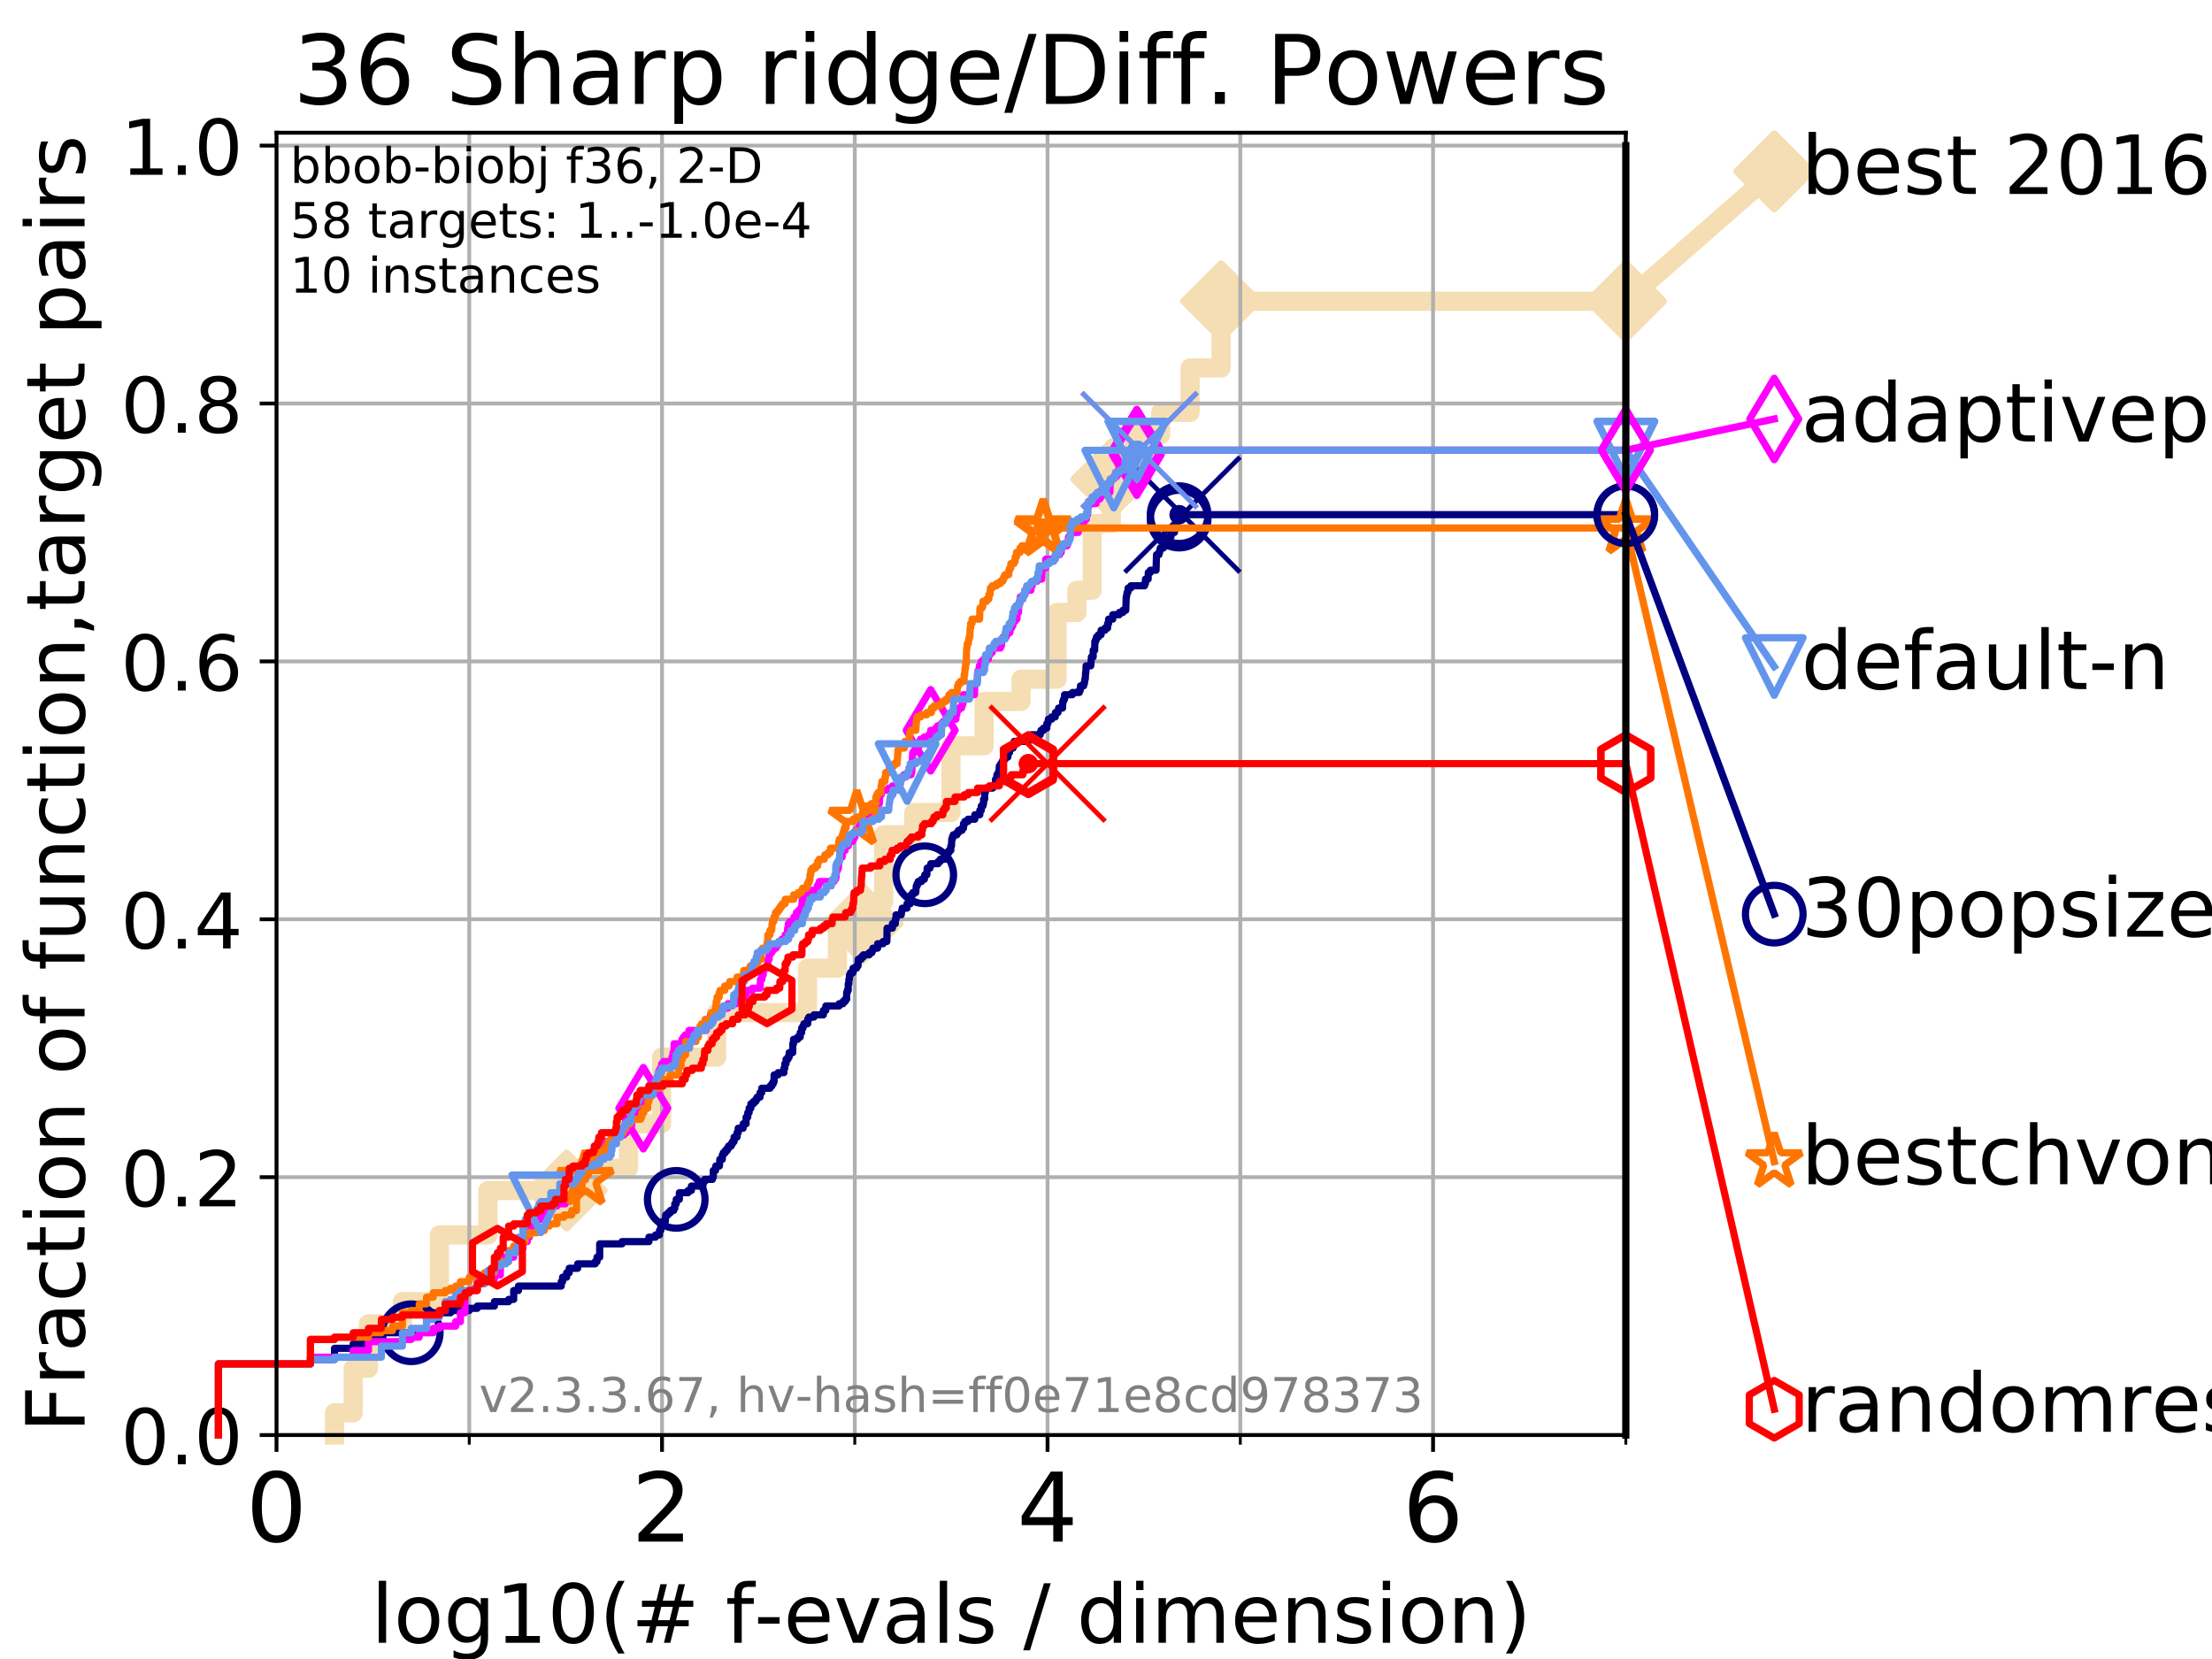 <?xml version="1.0" encoding="utf-8" standalone="no"?>
<!DOCTYPE svg PUBLIC "-//W3C//DTD SVG 1.1//EN"
  "http://www.w3.org/Graphics/SVG/1.1/DTD/svg11.dtd">
<!-- Created with matplotlib (https://matplotlib.org/) -->
<svg height="345.6pt" version="1.1" viewBox="0 0 460.8 345.6" width="460.8pt" xmlns="http://www.w3.org/2000/svg" xmlns:xlink="http://www.w3.org/1999/xlink">
 <defs>
  <style type="text/css">
*{stroke-linecap:butt;stroke-linejoin:round;}
  </style>
 </defs>
 <g id="figure_1">
  <g id="patch_1">
   <path d="M 0 345.6 
L 460.8 345.6 
L 460.8 0 
L 0 0 
z
" style="fill:#ffffff;"/>
  </g>
  <g id="axes_1">
   <g id="patch_2">
    <path d="M 57.6 298.944 
L 338.688 298.944 
L 338.688 27.648 
L 57.6 27.648 
z
" style="fill:#ffffff;"/>
   </g>
   <g id="line2d_1">
    <path d="M 69.688 298.944 
L 69.688 294.313 
L 73.579 294.313 
L 73.579 285.05 
L 76.759 285.05 
L 76.759 275.788 
L 83.83 275.788 
L 83.83 271.157 
L 91.535 271.157 
L 91.535 257.263 
L 101.647 257.263 
L 101.647 248.001 
L 118.04 248.001 
L 118.04 243.37 
L 130.927 243.37 
L 130.927 234.107 
L 137.823 234.107 
L 137.823 220.214 
L 149.287 220.214 
L 149.287 210.951 
L 168.217 210.951 
L 168.217 201.689 
L 174.445 201.689 
L 174.445 192.426 
L 179.665 192.426 
L 179.665 187.795 
L 184.095 187.795 
L 184.095 173.901 
L 190.371 173.901 
L 190.371 169.27 
L 198.101 169.27 
L 198.101 155.377 
L 205.016 155.377 
L 205.016 146.114 
L 212.706 146.114 
L 212.706 141.483 
L 220.204 141.483 
L 220.204 127.589 
L 224.335 127.589 
L 224.335 122.958 
L 227.519 122.958 
L 227.519 109.065 
L 231.505 109.065 
L 231.505 99.802 
L 236.282 99.802 
L 236.282 90.54 
L 241.795 90.54 
L 241.795 85.909 
L 247.914 85.909 
L 247.914 76.646 
L 254.38 76.646 
L 254.38 62.753 
L 338.688 62.753 
" style="fill:none;stroke:#f5deb3;stroke-linecap:square;stroke-width:4;"/>
   </g>
   <g id="line2d_2">
    <defs>
     <path d="M 0 7.778 
L 7.778 0 
L 0 -7.778 
L -7.778 0 
z
" id="m1f4b226b77" style="stroke:#f5deb3;stroke-linejoin:miter;stroke-width:1.5;"/>
    </defs>
    <g>
     <use style="fill:#f5deb3;stroke:#f5deb3;stroke-linejoin:miter;stroke-width:1.5;" x="118.04" xlink:href="#m1f4b226b77" y="248.001"/>
     <use style="fill:#f5deb3;stroke:#f5deb3;stroke-linejoin:miter;stroke-width:1.5;" x="179.665" xlink:href="#m1f4b226b77" y="192.426"/>
     <use style="fill:#f5deb3;stroke:#f5deb3;stroke-linejoin:miter;stroke-width:1.5;" x="231.505" xlink:href="#m1f4b226b77" y="99.802"/>
     <use style="fill:#f5deb3;stroke:#f5deb3;stroke-linejoin:miter;stroke-width:1.5;" x="254.38" xlink:href="#m1f4b226b77" y="62.753"/>
     <use style="fill:#f5deb3;stroke:#f5deb3;stroke-linejoin:miter;stroke-width:1.5;" x="338.688" xlink:href="#m1f4b226b77" y="62.753"/>
    </g>
   </g>
   <g id="line2d_3">
    <path style="fill:none;stroke:#f5deb3;stroke-linecap:square;stroke-width:4;"/>
    <g/>
   </g>
   <g id="line2d_4">
    <path d="M 338.688 62.753 
L 369.608 35.706 
" style="fill:none;stroke:#f5deb3;stroke-linecap:square;stroke-width:4;"/>
    <g>
     <use style="fill:#f5deb3;stroke:#f5deb3;stroke-linejoin:miter;stroke-width:1.5;" x="338.688" xlink:href="#m1f4b226b77" y="62.753"/>
     <use style="fill:#f5deb3;stroke:#f5deb3;stroke-linejoin:miter;stroke-width:1.5;" x="369.608" xlink:href="#m1f4b226b77" y="35.706"/>
    </g>
   </g>
   <g id="matplotlib.axis_1">
    <g id="xtick_1">
     <g id="line2d_5">
      <path clip-path="url(#p02961137d2)" d="M 57.6 298.944 
L 57.6 27.648 
" style="fill:none;stroke:#b0b0b0;stroke-linecap:square;stroke-width:0.8;"/>
     </g>
     <g id="line2d_6">
      <defs>
       <path d="M 0 0 
L 0 3.5 
" id="m45c51b4cdf" style="stroke:#000000;stroke-width:0.8;"/>
      </defs>
      <g>
       <use style="stroke:#000000;stroke-width:0.8;" x="57.6" xlink:href="#m45c51b4cdf" y="298.944"/>
      </g>
     </g>
     <g id="text_1">
      <!-- 0 -->
      <defs>
       <path d="M 31.781 66.406 
Q 24.172 66.406 20.328 58.906 
Q 16.5 51.422 16.5 36.375 
Q 16.5 21.391 20.328 13.891 
Q 24.172 6.391 31.781 6.391 
Q 39.453 6.391 43.281 13.891 
Q 47.125 21.391 47.125 36.375 
Q 47.125 51.422 43.281 58.906 
Q 39.453 66.406 31.781 66.406 
z
M 31.781 74.219 
Q 44.047 74.219 50.516 64.516 
Q 56.984 54.828 56.984 36.375 
Q 56.984 17.969 50.516 8.266 
Q 44.047 -1.422 31.781 -1.422 
Q 19.531 -1.422 13.062 8.266 
Q 6.594 17.969 6.594 36.375 
Q 6.594 54.828 13.062 64.516 
Q 19.531 74.219 31.781 74.219 
z
" id="DejaVuSans-48"/>
      </defs>
      <g transform="translate(51.237 321.141)scale(0.2 -0.2)">
       <use xlink:href="#DejaVuSans-48"/>
      </g>
     </g>
    </g>
    <g id="xtick_2">
     <g id="line2d_7">
      <path clip-path="url(#p02961137d2)" d="M 137.911 298.944 
L 137.911 27.648 
" style="fill:none;stroke:#b0b0b0;stroke-linecap:square;stroke-width:0.8;"/>
     </g>
     <g id="line2d_8">
      <g>
       <use style="stroke:#000000;stroke-width:0.8;" x="137.911" xlink:href="#m45c51b4cdf" y="298.944"/>
      </g>
     </g>
     <g id="text_2">
      <!-- 2 -->
      <defs>
       <path d="M 19.188 8.297 
L 53.609 8.297 
L 53.609 0 
L 7.328 0 
L 7.328 8.297 
Q 12.938 14.109 22.625 23.891 
Q 32.328 33.688 34.812 36.531 
Q 39.547 41.844 41.422 45.531 
Q 43.312 49.219 43.312 52.781 
Q 43.312 58.594 39.234 62.25 
Q 35.156 65.922 28.609 65.922 
Q 23.969 65.922 18.812 64.312 
Q 13.672 62.703 7.812 59.422 
L 7.812 69.391 
Q 13.766 71.781 18.938 73 
Q 24.125 74.219 28.422 74.219 
Q 39.75 74.219 46.484 68.547 
Q 53.219 62.891 53.219 53.422 
Q 53.219 48.922 51.531 44.891 
Q 49.859 40.875 45.406 35.406 
Q 44.188 33.984 37.641 27.219 
Q 31.109 20.453 19.188 8.297 
z
" id="DejaVuSans-50"/>
      </defs>
      <g transform="translate(131.548 321.141)scale(0.2 -0.2)">
       <use xlink:href="#DejaVuSans-50"/>
      </g>
     </g>
    </g>
    <g id="xtick_3">
     <g id="line2d_9">
      <path clip-path="url(#p02961137d2)" d="M 218.222 298.944 
L 218.222 27.648 
" style="fill:none;stroke:#b0b0b0;stroke-linecap:square;stroke-width:0.8;"/>
     </g>
     <g id="line2d_10">
      <g>
       <use style="stroke:#000000;stroke-width:0.8;" x="218.222" xlink:href="#m45c51b4cdf" y="298.944"/>
      </g>
     </g>
     <g id="text_3">
      <!-- 4 -->
      <defs>
       <path d="M 37.797 64.312 
L 12.891 25.391 
L 37.797 25.391 
z
M 35.203 72.906 
L 47.609 72.906 
L 47.609 25.391 
L 58.016 25.391 
L 58.016 17.188 
L 47.609 17.188 
L 47.609 0 
L 37.797 0 
L 37.797 17.188 
L 4.891 17.188 
L 4.891 26.703 
z
" id="DejaVuSans-52"/>
      </defs>
      <g transform="translate(211.859 321.141)scale(0.2 -0.2)">
       <use xlink:href="#DejaVuSans-52"/>
      </g>
     </g>
    </g>
    <g id="xtick_4">
     <g id="line2d_11">
      <path clip-path="url(#p02961137d2)" d="M 298.533 298.944 
L 298.533 27.648 
" style="fill:none;stroke:#b0b0b0;stroke-linecap:square;stroke-width:0.8;"/>
     </g>
     <g id="line2d_12">
      <g>
       <use style="stroke:#000000;stroke-width:0.8;" x="298.533" xlink:href="#m45c51b4cdf" y="298.944"/>
      </g>
     </g>
     <g id="text_4">
      <!-- 6 -->
      <defs>
       <path d="M 33.016 40.375 
Q 26.375 40.375 22.484 35.828 
Q 18.609 31.297 18.609 23.391 
Q 18.609 15.531 22.484 10.953 
Q 26.375 6.391 33.016 6.391 
Q 39.656 6.391 43.531 10.953 
Q 47.406 15.531 47.406 23.391 
Q 47.406 31.297 43.531 35.828 
Q 39.656 40.375 33.016 40.375 
z
M 52.594 71.297 
L 52.594 62.312 
Q 48.875 64.062 45.094 64.984 
Q 41.312 65.922 37.594 65.922 
Q 27.828 65.922 22.672 59.328 
Q 17.531 52.734 16.797 39.406 
Q 19.672 43.656 24.016 45.922 
Q 28.375 48.188 33.594 48.188 
Q 44.578 48.188 50.953 41.516 
Q 57.328 34.859 57.328 23.391 
Q 57.328 12.156 50.688 5.359 
Q 44.047 -1.422 33.016 -1.422 
Q 20.359 -1.422 13.672 8.266 
Q 6.984 17.969 6.984 36.375 
Q 6.984 53.656 15.188 63.938 
Q 23.391 74.219 37.203 74.219 
Q 40.922 74.219 44.703 73.484 
Q 48.484 72.75 52.594 71.297 
z
" id="DejaVuSans-54"/>
      </defs>
      <g transform="translate(292.17 321.141)scale(0.2 -0.2)">
       <use xlink:href="#DejaVuSans-54"/>
      </g>
     </g>
    </g>
    <g id="xtick_5">
     <g id="line2d_13">
      <path clip-path="url(#p02961137d2)" d="M 97.755 298.944 
L 97.755 27.648 
" style="fill:none;stroke:#b0b0b0;stroke-linecap:square;stroke-width:0.8;"/>
     </g>
     <g id="line2d_14">
      <defs>
       <path d="M 0 0 
L 0 2 
" id="ma87ef63ff5" style="stroke:#000000;stroke-width:0.6;"/>
      </defs>
      <g>
       <use style="stroke:#000000;stroke-width:0.6;" x="97.755" xlink:href="#ma87ef63ff5" y="298.944"/>
      </g>
     </g>
    </g>
    <g id="xtick_6">
     <g id="line2d_15">
      <path clip-path="url(#p02961137d2)" d="M 178.066 298.944 
L 178.066 27.648 
" style="fill:none;stroke:#b0b0b0;stroke-linecap:square;stroke-width:0.8;"/>
     </g>
     <g id="line2d_16">
      <g>
       <use style="stroke:#000000;stroke-width:0.6;" x="178.066" xlink:href="#ma87ef63ff5" y="298.944"/>
      </g>
     </g>
    </g>
    <g id="xtick_7">
     <g id="line2d_17">
      <path clip-path="url(#p02961137d2)" d="M 258.377 298.944 
L 258.377 27.648 
" style="fill:none;stroke:#b0b0b0;stroke-linecap:square;stroke-width:0.8;"/>
     </g>
     <g id="line2d_18">
      <g>
       <use style="stroke:#000000;stroke-width:0.6;" x="258.377" xlink:href="#ma87ef63ff5" y="298.944"/>
      </g>
     </g>
    </g>
    <g id="xtick_8">
     <g id="line2d_19">
      <path clip-path="url(#p02961137d2)" d="M 338.688 298.944 
L 338.688 27.648 
" style="fill:none;stroke:#b0b0b0;stroke-linecap:square;stroke-width:0.8;"/>
     </g>
     <g id="line2d_20">
      <g>
       <use style="stroke:#000000;stroke-width:0.6;" x="338.688" xlink:href="#ma87ef63ff5" y="298.944"/>
      </g>
     </g>
    </g>
    <g id="text_5">
     <!-- log10(# f-evals / dimension) -->
     <defs>
      <path d="M 9.422 75.984 
L 18.406 75.984 
L 18.406 0 
L 9.422 0 
z
" id="DejaVuSans-108"/>
      <path d="M 30.609 48.391 
Q 23.391 48.391 19.188 42.75 
Q 14.984 37.109 14.984 27.297 
Q 14.984 17.484 19.156 11.844 
Q 23.344 6.203 30.609 6.203 
Q 37.797 6.203 41.984 11.859 
Q 46.188 17.531 46.188 27.297 
Q 46.188 37.016 41.984 42.703 
Q 37.797 48.391 30.609 48.391 
z
M 30.609 56 
Q 42.328 56 49.016 48.375 
Q 55.719 40.766 55.719 27.297 
Q 55.719 13.875 49.016 6.219 
Q 42.328 -1.422 30.609 -1.422 
Q 18.844 -1.422 12.172 6.219 
Q 5.516 13.875 5.516 27.297 
Q 5.516 40.766 12.172 48.375 
Q 18.844 56 30.609 56 
z
" id="DejaVuSans-111"/>
      <path d="M 45.406 27.984 
Q 45.406 37.75 41.375 43.109 
Q 37.359 48.484 30.078 48.484 
Q 22.859 48.484 18.828 43.109 
Q 14.797 37.75 14.797 27.984 
Q 14.797 18.266 18.828 12.891 
Q 22.859 7.516 30.078 7.516 
Q 37.359 7.516 41.375 12.891 
Q 45.406 18.266 45.406 27.984 
z
M 54.391 6.781 
Q 54.391 -7.172 48.188 -13.984 
Q 42 -20.797 29.203 -20.797 
Q 24.469 -20.797 20.266 -20.094 
Q 16.062 -19.391 12.109 -17.922 
L 12.109 -9.188 
Q 16.062 -11.328 19.922 -12.344 
Q 23.781 -13.375 27.781 -13.375 
Q 36.625 -13.375 41.016 -8.766 
Q 45.406 -4.156 45.406 5.172 
L 45.406 9.625 
Q 42.625 4.781 38.281 2.391 
Q 33.938 0 27.875 0 
Q 17.828 0 11.672 7.656 
Q 5.516 15.328 5.516 27.984 
Q 5.516 40.672 11.672 48.328 
Q 17.828 56 27.875 56 
Q 33.938 56 38.281 53.609 
Q 42.625 51.219 45.406 46.391 
L 45.406 54.688 
L 54.391 54.688 
z
" id="DejaVuSans-103"/>
      <path d="M 12.406 8.297 
L 28.516 8.297 
L 28.516 63.922 
L 10.984 60.406 
L 10.984 69.391 
L 28.422 72.906 
L 38.281 72.906 
L 38.281 8.297 
L 54.391 8.297 
L 54.391 0 
L 12.406 0 
z
" id="DejaVuSans-49"/>
      <path d="M 31 75.875 
Q 24.469 64.656 21.281 53.656 
Q 18.109 42.672 18.109 31.391 
Q 18.109 20.125 21.312 9.062 
Q 24.516 -2 31 -13.188 
L 23.188 -13.188 
Q 15.875 -1.703 12.234 9.375 
Q 8.594 20.453 8.594 31.391 
Q 8.594 42.281 12.203 53.312 
Q 15.828 64.359 23.188 75.875 
z
" id="DejaVuSans-40"/>
      <path d="M 51.125 44 
L 36.922 44 
L 32.812 27.688 
L 47.125 27.688 
z
M 43.797 71.781 
L 38.719 51.516 
L 52.984 51.516 
L 58.109 71.781 
L 65.922 71.781 
L 60.891 51.516 
L 76.125 51.516 
L 76.125 44 
L 58.984 44 
L 54.984 27.688 
L 70.516 27.688 
L 70.516 20.219 
L 53.078 20.219 
L 48 0 
L 40.188 0 
L 45.219 20.219 
L 30.906 20.219 
L 25.875 0 
L 18.016 0 
L 23.094 20.219 
L 7.719 20.219 
L 7.719 27.688 
L 24.906 27.688 
L 29 44 
L 13.281 44 
L 13.281 51.516 
L 30.906 51.516 
L 35.891 71.781 
z
" id="DejaVuSans-35"/>
      <path id="DejaVuSans-32"/>
      <path d="M 37.109 75.984 
L 37.109 68.5 
L 28.516 68.5 
Q 23.688 68.5 21.797 66.547 
Q 19.922 64.594 19.922 59.516 
L 19.922 54.688 
L 34.719 54.688 
L 34.719 47.703 
L 19.922 47.703 
L 19.922 0 
L 10.891 0 
L 10.891 47.703 
L 2.297 47.703 
L 2.297 54.688 
L 10.891 54.688 
L 10.891 58.5 
Q 10.891 67.625 15.141 71.797 
Q 19.391 75.984 28.609 75.984 
z
" id="DejaVuSans-102"/>
      <path d="M 4.891 31.391 
L 31.203 31.391 
L 31.203 23.391 
L 4.891 23.391 
z
" id="DejaVuSans-45"/>
      <path d="M 56.203 29.594 
L 56.203 25.203 
L 14.891 25.203 
Q 15.484 15.922 20.484 11.062 
Q 25.484 6.203 34.422 6.203 
Q 39.594 6.203 44.453 7.469 
Q 49.312 8.734 54.109 11.281 
L 54.109 2.781 
Q 49.266 0.734 44.188 -0.344 
Q 39.109 -1.422 33.891 -1.422 
Q 20.797 -1.422 13.156 6.188 
Q 5.516 13.812 5.516 26.812 
Q 5.516 40.234 12.766 48.109 
Q 20.016 56 32.328 56 
Q 43.359 56 49.781 48.891 
Q 56.203 41.797 56.203 29.594 
z
M 47.219 32.234 
Q 47.125 39.594 43.094 43.984 
Q 39.062 48.391 32.422 48.391 
Q 24.906 48.391 20.391 44.141 
Q 15.875 39.891 15.188 32.172 
z
" id="DejaVuSans-101"/>
      <path d="M 2.984 54.688 
L 12.5 54.688 
L 29.594 8.797 
L 46.688 54.688 
L 56.203 54.688 
L 35.688 0 
L 23.484 0 
z
" id="DejaVuSans-118"/>
      <path d="M 34.281 27.484 
Q 23.391 27.484 19.188 25 
Q 14.984 22.516 14.984 16.5 
Q 14.984 11.719 18.141 8.906 
Q 21.297 6.109 26.703 6.109 
Q 34.188 6.109 38.703 11.406 
Q 43.219 16.703 43.219 25.484 
L 43.219 27.484 
z
M 52.203 31.203 
L 52.203 0 
L 43.219 0 
L 43.219 8.297 
Q 40.141 3.328 35.547 0.953 
Q 30.953 -1.422 24.312 -1.422 
Q 15.922 -1.422 10.953 3.297 
Q 6 8.016 6 15.922 
Q 6 25.141 12.172 29.828 
Q 18.359 34.516 30.609 34.516 
L 43.219 34.516 
L 43.219 35.406 
Q 43.219 41.609 39.141 45 
Q 35.062 48.391 27.688 48.391 
Q 23 48.391 18.547 47.266 
Q 14.109 46.141 10.016 43.891 
L 10.016 52.203 
Q 14.938 54.109 19.578 55.047 
Q 24.219 56 28.609 56 
Q 40.484 56 46.344 49.844 
Q 52.203 43.703 52.203 31.203 
z
" id="DejaVuSans-97"/>
      <path d="M 44.281 53.078 
L 44.281 44.578 
Q 40.484 46.531 36.375 47.5 
Q 32.281 48.484 27.875 48.484 
Q 21.188 48.484 17.844 46.438 
Q 14.5 44.391 14.5 40.281 
Q 14.5 37.156 16.891 35.375 
Q 19.281 33.594 26.516 31.984 
L 29.594 31.297 
Q 39.156 29.25 43.188 25.516 
Q 47.219 21.781 47.219 15.094 
Q 47.219 7.469 41.188 3.016 
Q 35.156 -1.422 24.609 -1.422 
Q 20.219 -1.422 15.453 -0.562 
Q 10.688 0.297 5.422 2 
L 5.422 11.281 
Q 10.406 8.688 15.234 7.391 
Q 20.062 6.109 24.812 6.109 
Q 31.156 6.109 34.562 8.281 
Q 37.984 10.453 37.984 14.406 
Q 37.984 18.062 35.516 20.016 
Q 33.062 21.969 24.703 23.781 
L 21.578 24.516 
Q 13.234 26.266 9.516 29.906 
Q 5.812 33.547 5.812 39.891 
Q 5.812 47.609 11.281 51.797 
Q 16.75 56 26.812 56 
Q 31.781 56 36.172 55.266 
Q 40.578 54.547 44.281 53.078 
z
" id="DejaVuSans-115"/>
      <path d="M 25.391 72.906 
L 33.688 72.906 
L 8.297 -9.281 
L 0 -9.281 
z
" id="DejaVuSans-47"/>
      <path d="M 45.406 46.391 
L 45.406 75.984 
L 54.391 75.984 
L 54.391 0 
L 45.406 0 
L 45.406 8.203 
Q 42.578 3.328 38.25 0.953 
Q 33.938 -1.422 27.875 -1.422 
Q 17.969 -1.422 11.734 6.484 
Q 5.516 14.406 5.516 27.297 
Q 5.516 40.188 11.734 48.094 
Q 17.969 56 27.875 56 
Q 33.938 56 38.25 53.625 
Q 42.578 51.266 45.406 46.391 
z
M 14.797 27.297 
Q 14.797 17.391 18.875 11.75 
Q 22.953 6.109 30.078 6.109 
Q 37.203 6.109 41.297 11.75 
Q 45.406 17.391 45.406 27.297 
Q 45.406 37.203 41.297 42.844 
Q 37.203 48.484 30.078 48.484 
Q 22.953 48.484 18.875 42.844 
Q 14.797 37.203 14.797 27.297 
z
" id="DejaVuSans-100"/>
      <path d="M 9.422 54.688 
L 18.406 54.688 
L 18.406 0 
L 9.422 0 
z
M 9.422 75.984 
L 18.406 75.984 
L 18.406 64.594 
L 9.422 64.594 
z
" id="DejaVuSans-105"/>
      <path d="M 52 44.188 
Q 55.375 50.25 60.062 53.125 
Q 64.75 56 71.094 56 
Q 79.641 56 84.281 50.016 
Q 88.922 44.047 88.922 33.016 
L 88.922 0 
L 79.891 0 
L 79.891 32.719 
Q 79.891 40.578 77.094 44.375 
Q 74.312 48.188 68.609 48.188 
Q 61.625 48.188 57.562 43.547 
Q 53.516 38.922 53.516 30.906 
L 53.516 0 
L 44.484 0 
L 44.484 32.719 
Q 44.484 40.625 41.703 44.406 
Q 38.922 48.188 33.109 48.188 
Q 26.219 48.188 22.156 43.531 
Q 18.109 38.875 18.109 30.906 
L 18.109 0 
L 9.078 0 
L 9.078 54.688 
L 18.109 54.688 
L 18.109 46.188 
Q 21.188 51.219 25.484 53.609 
Q 29.781 56 35.688 56 
Q 41.656 56 45.828 52.969 
Q 50 49.953 52 44.188 
z
" id="DejaVuSans-109"/>
      <path d="M 54.891 33.016 
L 54.891 0 
L 45.906 0 
L 45.906 32.719 
Q 45.906 40.484 42.875 44.328 
Q 39.844 48.188 33.797 48.188 
Q 26.516 48.188 22.312 43.547 
Q 18.109 38.922 18.109 30.906 
L 18.109 0 
L 9.078 0 
L 9.078 54.688 
L 18.109 54.688 
L 18.109 46.188 
Q 21.344 51.125 25.703 53.562 
Q 30.078 56 35.797 56 
Q 45.219 56 50.047 50.172 
Q 54.891 44.344 54.891 33.016 
z
" id="DejaVuSans-110"/>
      <path d="M 8.016 75.875 
L 15.828 75.875 
Q 23.141 64.359 26.781 53.312 
Q 30.422 42.281 30.422 31.391 
Q 30.422 20.453 26.781 9.375 
Q 23.141 -1.703 15.828 -13.188 
L 8.016 -13.188 
Q 14.5 -2 17.703 9.062 
Q 20.906 20.125 20.906 31.391 
Q 20.906 42.672 17.703 53.656 
Q 14.5 64.656 8.016 75.875 
z
" id="DejaVuSans-41"/>
     </defs>
     <g transform="translate(77.303 342.218)scale(0.17 -0.17)">
      <use xlink:href="#DejaVuSans-108"/>
      <use x="27.783" xlink:href="#DejaVuSans-111"/>
      <use x="88.965" xlink:href="#DejaVuSans-103"/>
      <use x="152.441" xlink:href="#DejaVuSans-49"/>
      <use x="216.064" xlink:href="#DejaVuSans-48"/>
      <use x="279.688" xlink:href="#DejaVuSans-40"/>
      <use x="318.701" xlink:href="#DejaVuSans-35"/>
      <use x="402.49" xlink:href="#DejaVuSans-32"/>
      <use x="434.277" xlink:href="#DejaVuSans-102"/>
      <use x="469.404" xlink:href="#DejaVuSans-45"/>
      <use x="505.488" xlink:href="#DejaVuSans-101"/>
      <use x="567.012" xlink:href="#DejaVuSans-118"/>
      <use x="626.191" xlink:href="#DejaVuSans-97"/>
      <use x="687.471" xlink:href="#DejaVuSans-108"/>
      <use x="715.254" xlink:href="#DejaVuSans-115"/>
      <use x="767.354" xlink:href="#DejaVuSans-32"/>
      <use x="799.141" xlink:href="#DejaVuSans-47"/>
      <use x="832.832" xlink:href="#DejaVuSans-32"/>
      <use x="864.619" xlink:href="#DejaVuSans-100"/>
      <use x="928.096" xlink:href="#DejaVuSans-105"/>
      <use x="955.879" xlink:href="#DejaVuSans-109"/>
      <use x="1053.291" xlink:href="#DejaVuSans-101"/>
      <use x="1114.814" xlink:href="#DejaVuSans-110"/>
      <use x="1178.193" xlink:href="#DejaVuSans-115"/>
      <use x="1230.293" xlink:href="#DejaVuSans-105"/>
      <use x="1258.076" xlink:href="#DejaVuSans-111"/>
      <use x="1319.258" xlink:href="#DejaVuSans-110"/>
      <use x="1382.637" xlink:href="#DejaVuSans-41"/>
     </g>
    </g>
   </g>
   <g id="matplotlib.axis_2">
    <g id="ytick_1">
     <g id="line2d_21">
      <path clip-path="url(#p02961137d2)" d="M 57.6 298.944 
L 338.688 298.944 
" style="fill:none;stroke:#b0b0b0;stroke-linecap:square;stroke-width:0.8;"/>
     </g>
     <g id="line2d_22">
      <defs>
       <path d="M 0 0 
L -3.5 0 
" id="m70f5e8cad9" style="stroke:#000000;stroke-width:0.8;"/>
      </defs>
      <g>
       <use style="stroke:#000000;stroke-width:0.8;" x="57.6" xlink:href="#m70f5e8cad9" y="298.944"/>
      </g>
     </g>
     <g id="text_6">
      <!-- 0.0 -->
      <defs>
       <path d="M 10.688 12.406 
L 21 12.406 
L 21 0 
L 10.688 0 
z
" id="DejaVuSans-46"/>
      </defs>
      <g transform="translate(25.155 305.023)scale(0.16 -0.16)">
       <use xlink:href="#DejaVuSans-48"/>
       <use x="63.623" xlink:href="#DejaVuSans-46"/>
       <use x="95.41" xlink:href="#DejaVuSans-48"/>
      </g>
     </g>
    </g>
    <g id="ytick_2">
     <g id="line2d_23">
      <path clip-path="url(#p02961137d2)" d="M 57.6 245.222 
L 338.688 245.222 
" style="fill:none;stroke:#b0b0b0;stroke-linecap:square;stroke-width:0.8;"/>
     </g>
     <g id="line2d_24">
      <g>
       <use style="stroke:#000000;stroke-width:0.8;" x="57.6" xlink:href="#m70f5e8cad9" y="245.222"/>
      </g>
     </g>
     <g id="text_7">
      <!-- 0.2 -->
      <g transform="translate(25.155 251.301)scale(0.16 -0.16)">
       <use xlink:href="#DejaVuSans-48"/>
       <use x="63.623" xlink:href="#DejaVuSans-46"/>
       <use x="95.41" xlink:href="#DejaVuSans-50"/>
      </g>
     </g>
    </g>
    <g id="ytick_3">
     <g id="line2d_25">
      <path clip-path="url(#p02961137d2)" d="M 57.6 191.5 
L 338.688 191.5 
" style="fill:none;stroke:#b0b0b0;stroke-linecap:square;stroke-width:0.8;"/>
     </g>
     <g id="line2d_26">
      <g>
       <use style="stroke:#000000;stroke-width:0.8;" x="57.6" xlink:href="#m70f5e8cad9" y="191.5"/>
      </g>
     </g>
     <g id="text_8">
      <!-- 0.4 -->
      <g transform="translate(25.155 197.579)scale(0.16 -0.16)">
       <use xlink:href="#DejaVuSans-48"/>
       <use x="63.623" xlink:href="#DejaVuSans-46"/>
       <use x="95.41" xlink:href="#DejaVuSans-52"/>
      </g>
     </g>
    </g>
    <g id="ytick_4">
     <g id="line2d_27">
      <path clip-path="url(#p02961137d2)" d="M 57.6 137.778 
L 338.688 137.778 
" style="fill:none;stroke:#b0b0b0;stroke-linecap:square;stroke-width:0.8;"/>
     </g>
     <g id="line2d_28">
      <g>
       <use style="stroke:#000000;stroke-width:0.8;" x="57.6" xlink:href="#m70f5e8cad9" y="137.778"/>
      </g>
     </g>
     <g id="text_9">
      <!-- 0.6 -->
      <g transform="translate(25.155 143.857)scale(0.16 -0.16)">
       <use xlink:href="#DejaVuSans-48"/>
       <use x="63.623" xlink:href="#DejaVuSans-46"/>
       <use x="95.41" xlink:href="#DejaVuSans-54"/>
      </g>
     </g>
    </g>
    <g id="ytick_5">
     <g id="line2d_29">
      <path clip-path="url(#p02961137d2)" d="M 57.6 84.056 
L 338.688 84.056 
" style="fill:none;stroke:#b0b0b0;stroke-linecap:square;stroke-width:0.8;"/>
     </g>
     <g id="line2d_30">
      <g>
       <use style="stroke:#000000;stroke-width:0.8;" x="57.6" xlink:href="#m70f5e8cad9" y="84.056"/>
      </g>
     </g>
     <g id="text_10">
      <!-- 0.8 -->
      <defs>
       <path d="M 31.781 34.625 
Q 24.75 34.625 20.719 30.859 
Q 16.703 27.094 16.703 20.516 
Q 16.703 13.922 20.719 10.156 
Q 24.75 6.391 31.781 6.391 
Q 38.812 6.391 42.859 10.172 
Q 46.922 13.969 46.922 20.516 
Q 46.922 27.094 42.891 30.859 
Q 38.875 34.625 31.781 34.625 
z
M 21.922 38.812 
Q 15.578 40.375 12.031 44.719 
Q 8.5 49.078 8.5 55.328 
Q 8.5 64.062 14.719 69.141 
Q 20.953 74.219 31.781 74.219 
Q 42.672 74.219 48.875 69.141 
Q 55.078 64.062 55.078 55.328 
Q 55.078 49.078 51.531 44.719 
Q 48 40.375 41.703 38.812 
Q 48.828 37.156 52.797 32.312 
Q 56.781 27.484 56.781 20.516 
Q 56.781 9.906 50.312 4.234 
Q 43.844 -1.422 31.781 -1.422 
Q 19.734 -1.422 13.25 4.234 
Q 6.781 9.906 6.781 20.516 
Q 6.781 27.484 10.781 32.312 
Q 14.797 37.156 21.922 38.812 
z
M 18.312 54.391 
Q 18.312 48.734 21.844 45.562 
Q 25.391 42.391 31.781 42.391 
Q 38.141 42.391 41.719 45.562 
Q 45.312 48.734 45.312 54.391 
Q 45.312 60.062 41.719 63.234 
Q 38.141 66.406 31.781 66.406 
Q 25.391 66.406 21.844 63.234 
Q 18.312 60.062 18.312 54.391 
z
" id="DejaVuSans-56"/>
      </defs>
      <g transform="translate(25.155 90.135)scale(0.16 -0.16)">
       <use xlink:href="#DejaVuSans-48"/>
       <use x="63.623" xlink:href="#DejaVuSans-46"/>
       <use x="95.41" xlink:href="#DejaVuSans-56"/>
      </g>
     </g>
    </g>
    <g id="ytick_6">
     <g id="line2d_31">
      <path clip-path="url(#p02961137d2)" d="M 57.6 30.334 
L 338.688 30.334 
" style="fill:none;stroke:#b0b0b0;stroke-linecap:square;stroke-width:0.8;"/>
     </g>
     <g id="line2d_32">
      <g>
       <use style="stroke:#000000;stroke-width:0.8;" x="57.6" xlink:href="#m70f5e8cad9" y="30.334"/>
      </g>
     </g>
     <g id="text_11">
      <!-- 1.0 -->
      <g transform="translate(25.155 36.413)scale(0.16 -0.16)">
       <use xlink:href="#DejaVuSans-49"/>
       <use x="63.623" xlink:href="#DejaVuSans-46"/>
       <use x="95.41" xlink:href="#DejaVuSans-48"/>
      </g>
     </g>
    </g>
    <g id="text_12">
     <!-- Fraction of function,target pairs -->
     <defs>
      <path d="M 9.812 72.906 
L 51.703 72.906 
L 51.703 64.594 
L 19.672 64.594 
L 19.672 43.109 
L 48.578 43.109 
L 48.578 34.812 
L 19.672 34.812 
L 19.672 0 
L 9.812 0 
z
" id="DejaVuSans-70"/>
      <path d="M 41.109 46.297 
Q 39.594 47.172 37.812 47.578 
Q 36.031 48 33.891 48 
Q 26.266 48 22.188 43.047 
Q 18.109 38.094 18.109 28.812 
L 18.109 0 
L 9.078 0 
L 9.078 54.688 
L 18.109 54.688 
L 18.109 46.188 
Q 20.953 51.172 25.484 53.578 
Q 30.031 56 36.531 56 
Q 37.453 56 38.578 55.875 
Q 39.703 55.766 41.062 55.516 
z
" id="DejaVuSans-114"/>
      <path d="M 48.781 52.594 
L 48.781 44.188 
Q 44.969 46.297 41.141 47.344 
Q 37.312 48.391 33.406 48.391 
Q 24.656 48.391 19.812 42.844 
Q 14.984 37.312 14.984 27.297 
Q 14.984 17.281 19.812 11.734 
Q 24.656 6.203 33.406 6.203 
Q 37.312 6.203 41.141 7.25 
Q 44.969 8.297 48.781 10.406 
L 48.781 2.094 
Q 45.016 0.344 40.984 -0.531 
Q 36.969 -1.422 32.422 -1.422 
Q 20.062 -1.422 12.781 6.344 
Q 5.516 14.109 5.516 27.297 
Q 5.516 40.672 12.859 48.328 
Q 20.219 56 33.016 56 
Q 37.156 56 41.109 55.141 
Q 45.062 54.297 48.781 52.594 
z
" id="DejaVuSans-99"/>
      <path d="M 18.312 70.219 
L 18.312 54.688 
L 36.812 54.688 
L 36.812 47.703 
L 18.312 47.703 
L 18.312 18.016 
Q 18.312 11.328 20.141 9.422 
Q 21.969 7.516 27.594 7.516 
L 36.812 7.516 
L 36.812 0 
L 27.594 0 
Q 17.188 0 13.234 3.875 
Q 9.281 7.766 9.281 18.016 
L 9.281 47.703 
L 2.688 47.703 
L 2.688 54.688 
L 9.281 54.688 
L 9.281 70.219 
z
" id="DejaVuSans-116"/>
      <path d="M 8.5 21.578 
L 8.5 54.688 
L 17.484 54.688 
L 17.484 21.922 
Q 17.484 14.156 20.5 10.266 
Q 23.531 6.391 29.594 6.391 
Q 36.859 6.391 41.078 11.031 
Q 45.312 15.672 45.312 23.688 
L 45.312 54.688 
L 54.297 54.688 
L 54.297 0 
L 45.312 0 
L 45.312 8.406 
Q 42.047 3.422 37.719 1 
Q 33.406 -1.422 27.688 -1.422 
Q 18.266 -1.422 13.375 4.438 
Q 8.5 10.297 8.5 21.578 
z
M 31.109 56 
z
" id="DejaVuSans-117"/>
      <path d="M 11.719 12.406 
L 22.016 12.406 
L 22.016 4 
L 14.016 -11.625 
L 7.719 -11.625 
L 11.719 4 
z
" id="DejaVuSans-44"/>
      <path d="M 18.109 8.203 
L 18.109 -20.797 
L 9.078 -20.797 
L 9.078 54.688 
L 18.109 54.688 
L 18.109 46.391 
Q 20.953 51.266 25.266 53.625 
Q 29.594 56 35.594 56 
Q 45.562 56 51.781 48.094 
Q 58.016 40.188 58.016 27.297 
Q 58.016 14.406 51.781 6.484 
Q 45.562 -1.422 35.594 -1.422 
Q 29.594 -1.422 25.266 0.953 
Q 20.953 3.328 18.109 8.203 
z
M 48.688 27.297 
Q 48.688 37.203 44.609 42.844 
Q 40.531 48.484 33.406 48.484 
Q 26.266 48.484 22.188 42.844 
Q 18.109 37.203 18.109 27.297 
Q 18.109 17.391 22.188 11.75 
Q 26.266 6.109 33.406 6.109 
Q 40.531 6.109 44.609 11.75 
Q 48.688 17.391 48.688 27.297 
z
" id="DejaVuSans-112"/>
     </defs>
     <g transform="translate(17.62 298.435)rotate(-90)scale(0.17 -0.17)">
      <use xlink:href="#DejaVuSans-70"/>
      <use x="57.41" xlink:href="#DejaVuSans-114"/>
      <use x="98.523" xlink:href="#DejaVuSans-97"/>
      <use x="159.803" xlink:href="#DejaVuSans-99"/>
      <use x="214.783" xlink:href="#DejaVuSans-116"/>
      <use x="253.992" xlink:href="#DejaVuSans-105"/>
      <use x="281.775" xlink:href="#DejaVuSans-111"/>
      <use x="342.957" xlink:href="#DejaVuSans-110"/>
      <use x="406.336" xlink:href="#DejaVuSans-32"/>
      <use x="438.123" xlink:href="#DejaVuSans-111"/>
      <use x="499.305" xlink:href="#DejaVuSans-102"/>
      <use x="534.51" xlink:href="#DejaVuSans-32"/>
      <use x="566.297" xlink:href="#DejaVuSans-102"/>
      <use x="601.502" xlink:href="#DejaVuSans-117"/>
      <use x="664.881" xlink:href="#DejaVuSans-110"/>
      <use x="728.26" xlink:href="#DejaVuSans-99"/>
      <use x="783.24" xlink:href="#DejaVuSans-116"/>
      <use x="822.449" xlink:href="#DejaVuSans-105"/>
      <use x="850.232" xlink:href="#DejaVuSans-111"/>
      <use x="911.414" xlink:href="#DejaVuSans-110"/>
      <use x="974.793" xlink:href="#DejaVuSans-44"/>
      <use x="1006.58" xlink:href="#DejaVuSans-116"/>
      <use x="1045.789" xlink:href="#DejaVuSans-97"/>
      <use x="1107.068" xlink:href="#DejaVuSans-114"/>
      <use x="1148.166" xlink:href="#DejaVuSans-103"/>
      <use x="1211.643" xlink:href="#DejaVuSans-101"/>
      <use x="1273.166" xlink:href="#DejaVuSans-116"/>
      <use x="1312.375" xlink:href="#DejaVuSans-32"/>
      <use x="1344.162" xlink:href="#DejaVuSans-112"/>
      <use x="1407.639" xlink:href="#DejaVuSans-97"/>
      <use x="1468.918" xlink:href="#DejaVuSans-105"/>
      <use x="1496.701" xlink:href="#DejaVuSans-114"/>
      <use x="1537.814" xlink:href="#DejaVuSans-115"/>
     </g>
    </g>
   </g>
   <g id="line2d_33">
    <defs>
     <path d="M 0 1.5 
C 0.398 1.5 0.779 1.342 1.061 1.061 
C 1.342 0.779 1.5 0.398 1.5 0 
C 1.5 -0.398 1.342 -0.779 1.061 -1.061 
C 0.779 -1.342 0.398 -1.5 0 -1.5 
C -0.398 -1.5 -0.779 -1.342 -1.061 -1.061 
C -1.342 -0.779 -1.5 -0.398 -1.5 0 
C -1.5 0.398 -1.342 0.779 -1.061 1.061 
C -0.779 1.342 -0.398 1.5 0 1.5 
z
" id="m33aac5360d" style="stroke:#f5deb3;"/>
    </defs>
    <g>
     <use style="fill:#f5deb3;stroke:#f5deb3;" x="254.38" xlink:href="#m33aac5360d" y="62.753"/>
     <use style="fill:#f5deb3;stroke:#f5deb3;" x="254.38" xlink:href="#m33aac5360d" y="62.753"/>
    </g>
   </g>
   <g id="line2d_34">
    <defs>
     <path d="M 0 1.5 
C 0.398 1.5 0.779 1.342 1.061 1.061 
C 1.342 0.779 1.5 0.398 1.5 0 
C 1.5 -0.398 1.342 -0.779 1.061 -1.061 
C 0.779 -1.342 0.398 -1.5 0 -1.5 
C -0.398 -1.5 -0.779 -1.342 -1.061 -1.061 
C -1.342 -0.779 -1.5 -0.398 -1.5 0 
C -1.5 0.398 -1.342 0.779 -1.061 1.061 
C -0.779 1.342 -0.398 1.5 0 1.5 
z
" id="m51ccf1ebbf" style="stroke:#000080;"/>
    </defs>
    <g>
     <use style="fill:#000080;stroke:#000080;" x="245.631" xlink:href="#m51ccf1ebbf" y="107.212"/>
     <use style="fill:#000080;stroke:#000080;" x="245.631" xlink:href="#m51ccf1ebbf" y="107.212"/>
    </g>
   </g>
   <g id="line2d_35">
    <path d="M 45.512 298.944 
L 45.512 284.124 
L 64.671 284.124 
L 64.671 283.198 
L 69.688 283.198 
L 69.688 280.882 
L 73.579 280.882 
L 73.579 279.956 
L 76.759 279.956 
L 76.759 278.567 
L 79.447 278.567 
L 79.447 277.64 
L 85.667 277.64 
L 85.667 277.177 
L 88.847 277.177 
L 88.847 273.935 
L 90.243 273.935 
L 90.243 273.472 
L 93.864 273.472 
L 93.864 273.009 
L 97.755 273.009 
L 97.755 272.546 
L 99.418 272.546 
L 99.418 272.083 
L 102.989 272.083 
L 102.989 271.157 
L 105.952 271.157 
L 105.952 270.694 
L 107.009 270.694 
L 107.009 268.841 
L 108.006 268.841 
L 108.006 267.915 
L 116.914 267.915 
L 116.914 266.989 
L 117.203 266.989 
L 117.203 266.062 
L 118.04 266.062 
L 118.04 265.136 
L 118.577 265.136 
L 118.577 264.21 
L 120.335 264.21 
L 120.335 263.284 
L 123.985 263.284 
L 123.985 262.821 
L 124.369 262.821 
L 124.369 261.894 
L 124.928 261.894 
L 124.928 259.116 
L 129.574 259.116 
L 129.574 258.653 
L 135.179 258.653 
L 135.179 257.726 
L 136.551 257.726 
L 136.551 257.263 
L 137.38 257.263 
L 137.38 256.337 
L 137.647 256.337 
L 137.647 254.948 
L 137.998 254.948 
L 137.998 254.484 
L 138.595 254.484 
L 138.678 253.095 
L 139.172 253.095 
L 139.172 252.632 
L 139.652 252.632 
L 139.652 252.169 
L 140.348 252.169 
L 140.348 251.706 
L 140.574 251.706 
L 140.574 250.779 
L 140.871 250.779 
L 140.871 249.853 
L 141.521 249.853 
L 141.521 248.464 
L 143.337 248.464 
L 143.337 248.001 
L 144.026 248.001 
L 144.026 247.075 
L 146.431 247.075 
L 146.431 246.148 
L 146.802 246.148 
L 146.802 245.685 
L 148.402 245.685 
L 148.402 245.222 
L 148.592 245.222 
L 148.592 243.833 
L 149.058 243.833 
L 149.104 242.906 
L 149.868 242.906 
L 149.955 241.517 
L 150.472 241.517 
L 150.472 240.591 
L 150.683 240.591 
L 150.683 240.128 
L 151.097 240.128 
L 151.097 239.665 
L 151.502 239.665 
L 151.502 239.201 
L 151.779 239.201 
L 151.779 238.738 
L 152.322 238.738 
L 152.322 238.275 
L 152.587 238.275 
L 152.587 237.812 
L 152.922 237.812 
L 152.922 236.886 
L 153.538 236.886 
L 153.538 235.96 
L 153.785 235.96 
L 153.785 235.033 
L 154.807 235.033 
L 154.807 234.107 
L 155.425 234.107 
L 155.425 232.718 
L 155.773 232.718 
L 155.773 231.792 
L 156.053 231.792 
L 156.053 230.865 
L 156.418 230.865 
L 156.418 229.939 
L 156.953 229.939 
L 156.953 229.476 
L 157.444 229.476 
L 157.444 229.013 
L 157.726 229.013 
L 157.726 228.55 
L 158.331 228.55 
L 158.331 227.623 
L 158.679 227.623 
L 158.679 226.697 
L 160.418 226.697 
L 160.418 226.234 
L 160.798 226.234 
L 160.798 225.771 
L 161.077 225.771 
L 161.077 225.308 
L 161.261 225.308 
L 161.261 223.918 
L 162.087 223.918 
L 162.087 223.455 
L 163.307 223.455 
L 163.307 222.529 
L 163.489 222.529 
L 163.489 221.603 
L 163.749 221.603 
L 163.749 220.677 
L 164.141 220.677 
L 164.141 220.214 
L 164.391 220.214 
L 164.391 219.287 
L 165.139 219.287 
L 165.157 217.435 
L 165.303 217.435 
L 165.303 216.509 
L 166.169 216.509 
L 166.169 216.045 
L 166.696 216.045 
L 166.696 215.119 
L 166.994 215.119 
L 166.994 214.193 
L 167.256 214.193 
L 167.256 213.73 
L 167.465 213.73 
L 167.465 213.267 
L 168.248 213.267 
L 168.248 212.34 
L 168.491 212.34 
L 168.491 211.877 
L 169.56 211.877 
L 169.56 211.414 
L 171.519 211.414 
L 171.519 210.488 
L 172.032 210.488 
L 172.032 209.562 
L 174.796 209.562 
L 174.796 209.099 
L 175.608 209.099 
L 175.608 208.635 
L 176.054 208.635 
L 176.054 208.172 
L 176.374 208.172 
L 176.374 206.783 
L 176.508 206.783 
L 176.508 206.32 
L 176.697 206.32 
L 176.707 204.931 
L 176.838 204.931 
L 176.838 204.004 
L 176.95 204.004 
L 176.95 203.078 
L 177.172 203.078 
L 177.172 202.615 
L 177.714 202.615 
L 177.714 201.689 
L 178.446 201.689 
L 178.446 201.226 
L 178.742 201.226 
L 178.792 199.836 
L 179.392 199.836 
L 179.392 199.373 
L 179.831 199.373 
L 179.831 198.91 
L 181.071 198.91 
L 181.071 198.447 
L 181.641 198.447 
L 181.641 197.984 
L 181.839 197.984 
L 181.839 197.521 
L 182.822 197.521 
L 182.822 196.594 
L 183.971 196.594 
L 183.971 196.131 
L 184.755 196.131 
L 184.791 193.353 
L 185.905 193.353 
L 185.905 192.426 
L 186.512 192.426 
L 186.512 191.5 
L 186.656 191.5 
L 186.662 190.574 
L 187.746 190.574 
L 187.85 189.648 
L 187.95 189.648 
L 187.95 189.184 
L 188.95 189.184 
L 188.95 188.258 
L 189.632 188.258 
L 189.632 187.332 
L 189.802 187.332 
L 189.802 186.406 
L 190.154 186.406 
L 190.154 185.943 
L 190.771 185.943 
L 190.88 184.553 
L 191.055 184.553 
L 191.055 184.09 
L 191.289 184.09 
L 191.289 183.627 
L 191.99 183.627 
L 191.99 183.164 
L 192.565 183.164 
L 192.648 182.238 
L 193.081 182.238 
L 193.137 180.848 
L 193.74 180.848 
L 193.74 180.385 
L 193.906 180.385 
L 193.906 179.922 
L 195.446 179.922 
L 195.446 179.459 
L 195.875 179.459 
L 195.875 178.996 
L 196.888 178.996 
L 196.888 178.07 
L 197.196 178.07 
L 197.196 177.606 
L 197.698 177.606 
L 197.698 177.143 
L 198.073 177.143 
L 198.073 176.217 
L 198.22 176.217 
L 198.261 174.828 
L 198.386 174.828 
L 198.386 174.365 
L 198.578 174.365 
L 198.578 173.901 
L 199.339 173.901 
L 199.339 173.438 
L 199.683 173.438 
L 199.683 172.975 
L 200.405 172.975 
L 200.405 172.512 
L 200.717 172.512 
L 200.717 171.586 
L 200.993 171.586 
L 200.993 171.123 
L 201.648 171.123 
L 201.648 170.66 
L 203.074 170.66 
L 203.074 169.733 
L 204.115 169.733 
L 204.115 168.807 
L 204.424 168.807 
L 204.424 167.881 
L 204.776 167.881 
L 204.776 167.418 
L 204.896 167.418 
L 204.896 166.492 
L 205.114 166.492 
L 205.143 165.102 
L 205.259 165.102 
L 205.362 164.176 
L 206.809 164.176 
L 206.809 163.713 
L 207.252 163.713 
L 207.252 163.25 
L 207.388 163.25 
L 207.388 162.323 
L 207.648 162.323 
L 207.673 161.397 
L 207.932 161.397 
L 207.932 160.934 
L 208.098 160.934 
L 208.188 159.545 
L 208.487 159.545 
L 208.487 159.082 
L 208.776 159.082 
L 208.776 158.618 
L 208.964 158.618 
L 208.964 158.155 
L 209.403 158.155 
L 209.403 157.692 
L 209.969 157.692 
L 209.969 156.766 
L 210.313 156.766 
L 210.313 155.84 
L 211.03 155.84 
L 211.03 155.377 
L 211.282 155.377 
L 211.282 154.45 
L 214.231 154.45 
L 214.231 153.987 
L 214.802 153.987 
L 214.847 153.061 
L 216.698 153.061 
L 216.698 152.598 
L 216.856 152.598 
L 216.856 152.135 
L 217.375 152.135 
L 217.375 151.672 
L 218.079 151.672 
L 218.079 150.745 
L 218.29 150.745 
L 218.394 149.819 
L 219.083 149.819 
L 219.083 149.356 
L 219.824 149.356 
L 219.854 148.43 
L 220.401 148.43 
L 220.401 147.967 
L 220.523 147.967 
L 220.523 147.504 
L 221.35 147.504 
L 221.389 146.114 
L 221.56 146.114 
L 221.56 145.651 
L 221.769 145.651 
L 221.769 144.725 
L 223.394 144.725 
L 223.394 144.262 
L 224.839 144.262 
L 224.839 143.799 
L 225.042 143.799 
L 225.092 142.872 
L 225.748 142.872 
L 225.748 142.409 
L 225.897 142.409 
L 225.992 141.483 
L 226.08 141.483 
L 226.149 140.094 
L 226.208 140.094 
L 226.247 138.704 
L 227.221 138.704 
L 227.327 137.315 
L 227.355 137.315 
L 227.355 136.852 
L 227.724 136.852 
L 227.73 135.462 
L 228.042 135.462 
L 228.073 133.61 
L 228.266 133.61 
L 228.266 133.147 
L 228.428 133.147 
L 228.428 132.684 
L 228.841 132.684 
L 228.841 132.221 
L 229.377 132.221 
L 229.377 131.294 
L 230.191 131.294 
L 230.191 130.831 
L 230.729 130.831 
L 230.729 129.905 
L 230.936 129.905 
L 230.936 128.979 
L 231.806 128.979 
L 231.806 128.053 
L 233.18 128.053 
L 233.18 127.589 
L 233.923 127.589 
L 233.923 127.126 
L 234.522 127.126 
L 234.608 124.348 
L 234.678 124.348 
L 234.786 123.421 
L 234.952 123.421 
L 235.006 122.495 
L 235.575 122.495 
L 235.575 122.032 
L 238.426 122.032 
L 238.426 121.569 
L 238.62 121.569 
L 238.62 120.643 
L 239.176 120.643 
L 239.213 119.253 
L 239.642 119.253 
L 239.642 118.79 
L 240.828 118.79 
L 240.919 115.548 
L 241.433 115.548 
L 241.433 115.085 
L 241.577 115.085 
L 241.577 114.622 
L 241.704 114.622 
L 241.704 114.159 
L 242.369 114.159 
L 242.369 113.696 
L 243.057 113.696 
L 243.142 112.306 
L 243.346 112.306 
L 243.346 111.843 
L 243.947 111.843 
L 243.947 110.917 
L 244.665 110.917 
L 244.752 109.991 
L 244.835 109.991 
L 244.835 109.065 
L 245.146 109.065 
L 245.146 108.138 
L 245.631 108.138 
L 245.631 107.212 
L 338.688 107.212 
L 338.688 107.212 
" style="fill:none;stroke:#000080;stroke-linecap:square;stroke-width:1.5;"/>
   </g>
   <g id="line2d_36">
    <defs>
     <path d="M 0 6 
C 1.591 6 3.117 5.368 4.243 4.243 
C 5.368 3.117 6 1.591 6 0 
C 6 -1.591 5.368 -3.117 4.243 -4.243 
C 3.117 -5.368 1.591 -6 0 -6 
C -1.591 -6 -3.117 -5.368 -4.243 -4.243 
C -5.368 -3.117 -6 -1.591 -6 0 
C -6 1.591 -5.368 3.117 -4.243 4.243 
C -3.117 5.368 -1.591 6 0 6 
z
" id="m4a74e32901" style="stroke:#000080;stroke-width:1.5;"/>
    </defs>
    <g>
     <use style="fill-opacity:0;stroke:#000080;stroke-width:1.5;" x="85.667" xlink:href="#m4a74e32901" y="277.64"/>
     <use style="fill-opacity:0;stroke:#000080;stroke-width:1.5;" x="140.871" xlink:href="#m4a74e32901" y="249.853"/>
     <use style="fill-opacity:0;stroke:#000080;stroke-width:1.5;" x="192.648" xlink:href="#m4a74e32901" y="182.238"/>
     <use style="fill-opacity:0;stroke:#000080;stroke-width:1.5;" x="245.631" xlink:href="#m4a74e32901" y="108.138"/>
     <use style="fill-opacity:0;stroke:#000080;stroke-width:1.5;" x="245.631" xlink:href="#m4a74e32901" y="107.212"/>
     <use style="fill-opacity:0;stroke:#000080;stroke-width:1.5;" x="338.688" xlink:href="#m4a74e32901" y="107.212"/>
    </g>
   </g>
   <g id="line2d_37">
    <path style="fill:none;stroke:#000080;stroke-linecap:square;stroke-width:1.5;"/>
    <g/>
   </g>
   <g id="line2d_38">
    <path clip-path="url(#p02961137d2)" d="M 246.312 107.212 
" style="fill:none;stroke:#000080;stroke-linecap:square;stroke-width:1.5;"/>
    <defs>
     <path d="M -12 12 
L 12 -12 
M -12 -12 
L 12 12 
" id="mfceba0099d" style="stroke:#000080;"/>
    </defs>
    <g clip-path="url(#p02961137d2)">
     <use style="fill:#000080;stroke:#000080;" x="246.312" xlink:href="#mfceba0099d" y="107.212"/>
    </g>
   </g>
   <g id="line2d_39">
    <defs>
     <path d="M 0 1.5 
C 0.398 1.5 0.779 1.342 1.061 1.061 
C 1.342 0.779 1.5 0.398 1.5 0 
C 1.5 -0.398 1.342 -0.779 1.061 -1.061 
C 0.779 -1.342 0.398 -1.5 0 -1.5 
C -0.398 -1.5 -0.779 -1.342 -1.061 -1.061 
C -1.342 -0.779 -1.5 -0.398 -1.5 0 
C -1.5 0.398 -1.342 0.779 -1.061 1.061 
C -0.779 1.342 -0.398 1.5 0 1.5 
z
" id="m11cfc237f3" style="stroke:#ff00ff;"/>
    </defs>
    <g>
     <use style="fill:#ff00ff;stroke:#ff00ff;" x="236.819" xlink:href="#m11cfc237f3" y="93.782"/>
     <use style="fill:#ff00ff;stroke:#ff00ff;" x="236.819" xlink:href="#m11cfc237f3" y="93.782"/>
    </g>
   </g>
   <g id="line2d_40">
    <path d="M 45.512 298.944 
L 45.512 284.124 
L 64.671 284.124 
L 64.671 282.735 
L 73.579 282.735 
L 73.579 281.345 
L 76.759 281.345 
L 76.759 279.493 
L 83.83 279.493 
L 83.83 279.03 
L 85.667 279.03 
L 85.667 278.567 
L 87.33 278.567 
L 87.33 277.64 
L 90.243 277.64 
L 90.243 276.714 
L 91.535 276.714 
L 91.535 276.251 
L 94.921 276.251 
L 94.921 275.325 
L 95.918 275.325 
L 95.918 273.472 
L 96.861 273.472 
L 96.861 269.304 
L 97.755 269.304 
L 97.755 268.841 
L 99.418 268.841 
L 99.418 266.989 
L 101.647 266.989 
L 101.647 266.526 
L 102.989 266.526 
L 102.989 265.599 
L 104.235 265.599 
L 104.235 261.894 
L 107.009 261.894 
L 107.009 260.505 
L 108.484 260.505 
L 108.484 260.042 
L 108.949 260.042 
L 108.949 258.653 
L 109.843 258.653 
L 109.843 257.726 
L 110.274 257.726 
L 110.274 255.874 
L 110.694 255.874 
L 110.694 255.411 
L 111.506 255.411 
L 111.506 254.484 
L 111.897 254.484 
L 111.897 254.021 
L 113.023 254.021 
L 113.023 252.169 
L 113.735 252.169 
L 113.735 251.706 
L 114.751 251.706 
L 114.751 251.243 
L 116.02 251.243 
L 116.02 250.779 
L 117.765 250.779 
L 117.765 250.316 
L 118.04 250.316 
L 118.04 249.853 
L 118.577 249.853 
L 118.577 248.927 
L 120.572 248.927 
L 120.572 248.001 
L 121.037 248.001 
L 121.037 245.685 
L 121.931 245.685 
L 121.931 243.37 
L 122.989 243.37 
L 122.989 242.443 
L 123.193 242.443 
L 123.193 241.98 
L 123.791 241.98 
L 123.791 240.591 
L 124.557 240.591 
L 124.557 240.128 
L 124.744 240.128 
L 124.744 239.665 
L 125.111 239.665 
L 125.111 239.201 
L 125.648 239.201 
L 125.648 237.812 
L 127.643 237.812 
L 127.643 237.349 
L 128.411 237.349 
L 128.411 236.886 
L 128.561 236.886 
L 128.561 236.423 
L 129.991 236.423 
L 129.991 235.96 
L 130.532 235.96 
L 130.532 235.033 
L 131.313 235.033 
L 131.313 234.57 
L 131.566 234.57 
L 131.566 232.718 
L 132.06 232.718 
L 132.06 231.792 
L 133.125 231.792 
L 133.125 230.865 
L 134.019 230.865 
L 134.019 229.939 
L 134.556 229.939 
L 134.661 228.087 
L 134.87 228.087 
L 134.87 227.16 
L 135.077 227.16 
L 135.179 226.234 
L 135.482 226.234 
L 135.482 225.771 
L 136.924 225.771 
L 137.016 224.382 
L 137.108 224.382 
L 137.108 223.918 
L 137.29 223.918 
L 137.29 222.992 
L 137.559 222.992 
L 137.559 222.529 
L 137.823 222.529 
L 137.823 221.603 
L 138.256 221.603 
L 138.256 221.14 
L 139.965 221.14 
L 139.965 220.214 
L 140.196 220.214 
L 140.196 219.287 
L 140.424 219.287 
L 140.424 217.435 
L 142.079 217.435 
L 142.079 216.509 
L 142.352 216.509 
L 142.352 216.045 
L 142.753 216.045 
L 142.753 215.582 
L 143.528 215.582 
L 143.528 214.656 
L 147.062 214.656 
L 147.062 213.73 
L 147.57 213.73 
L 147.57 212.34 
L 148.015 212.34 
L 148.015 211.414 
L 149.468 211.414 
L 149.468 210.488 
L 150.172 210.488 
L 150.172 210.025 
L 151.621 210.025 
L 151.621 209.099 
L 153.323 209.099 
L 153.323 208.635 
L 154.304 208.635 
L 154.304 207.709 
L 155.425 207.709 
L 155.521 206.32 
L 156.718 206.32 
L 156.718 205.857 
L 158.358 205.857 
L 158.412 204.004 
L 158.732 204.004 
L 158.732 203.078 
L 158.994 203.078 
L 159.072 201.689 
L 159.882 201.689 
L 159.981 199.836 
L 160.225 199.836 
L 160.225 198.91 
L 160.394 198.91 
L 160.394 198.447 
L 160.774 198.447 
L 160.774 197.984 
L 161.054 197.984 
L 161.054 197.521 
L 161.668 197.521 
L 161.668 197.057 
L 161.956 197.057 
L 161.956 196.594 
L 162.303 196.594 
L 162.303 196.131 
L 162.854 196.131 
L 162.854 195.668 
L 163.53 195.668 
L 163.57 194.742 
L 163.985 194.742 
L 164.083 193.353 
L 164.218 193.353 
L 164.218 192.426 
L 164.524 192.426 
L 164.524 191.963 
L 165.375 191.963 
L 165.375 191.037 
L 165.891 191.037 
L 165.891 190.111 
L 166.375 190.111 
L 166.375 189.648 
L 166.796 189.648 
L 166.796 189.184 
L 166.994 189.184 
L 167.093 187.795 
L 167.109 187.795 
L 167.109 187.332 
L 167.272 187.332 
L 167.272 186.869 
L 167.798 186.869 
L 167.798 186.406 
L 167.97 186.406 
L 167.97 185.943 
L 168.746 185.943 
L 168.746 185.479 
L 170.119 185.479 
L 170.119 185.016 
L 170.256 185.016 
L 170.256 184.553 
L 170.513 184.553 
L 170.513 184.09 
L 170.687 184.09 
L 170.687 183.627 
L 173.722 183.627 
L 173.722 183.164 
L 174.076 183.164 
L 174.076 182.701 
L 174.197 182.701 
L 174.229 181.311 
L 174.477 181.311 
L 174.477 180.848 
L 174.669 180.848 
L 174.722 179.459 
L 174.827 179.459 
L 174.827 178.996 
L 174.942 178.996 
L 174.942 178.533 
L 175.446 178.533 
L 175.456 177.606 
L 175.608 177.606 
L 175.608 177.143 
L 176.073 177.143 
L 176.073 176.217 
L 176.735 176.217 
L 176.735 175.291 
L 177.58 175.291 
L 177.58 174.828 
L 177.838 174.828 
L 177.838 174.365 
L 178.101 174.365 
L 178.101 173.438 
L 178.223 173.438 
L 178.223 172.975 
L 178.792 172.975 
L 178.792 172.512 
L 179.058 172.512 
L 179.058 172.049 
L 179.222 172.049 
L 179.222 171.586 
L 179.744 171.586 
L 179.744 170.66 
L 179.886 170.66 
L 179.886 169.733 
L 181.041 169.733 
L 181.063 168.807 
L 181.591 168.807 
L 181.591 168.344 
L 182.507 168.344 
L 182.507 167.418 
L 183.177 167.418 
L 183.287 165.565 
L 183.563 165.565 
L 183.645 164.639 
L 185.102 164.639 
L 185.102 164.176 
L 185.91 164.176 
L 185.91 163.713 
L 187.227 163.713 
L 187.227 162.787 
L 187.549 162.787 
L 187.549 162.323 
L 187.905 162.323 
L 187.905 161.86 
L 188.302 161.86 
L 188.302 161.397 
L 189.806 161.397 
L 189.806 160.934 
L 189.939 160.934 
L 190.049 158.155 
L 190.062 158.155 
L 190.128 156.766 
L 190.444 156.766 
L 190.444 156.303 
L 190.918 156.303 
L 190.98 155.377 
L 191.529 155.377 
L 191.529 154.45 
L 191.757 154.45 
L 191.757 153.987 
L 192.542 153.987 
L 192.542 153.524 
L 193.479 153.524 
L 193.479 153.061 
L 193.874 153.061 
L 193.874 152.135 
L 194.923 152.135 
L 194.923 151.672 
L 195.32 151.672 
L 195.32 151.209 
L 196.056 151.209 
L 196.056 150.745 
L 196.507 150.745 
L 196.507 150.282 
L 197.035 150.282 
L 197.035 149.819 
L 199.144 149.819 
L 199.144 148.893 
L 199.31 148.893 
L 199.31 147.967 
L 199.675 147.967 
L 199.675 147.504 
L 200.303 147.504 
L 200.303 147.04 
L 200.475 147.04 
L 200.475 146.577 
L 200.61 146.577 
L 200.669 144.725 
L 203.004 144.725 
L 203.066 142.409 
L 203.42 142.409 
L 203.42 141.946 
L 203.582 141.946 
L 203.635 140.557 
L 203.725 140.557 
L 203.767 139.631 
L 203.997 139.631 
L 204.021 138.704 
L 204.285 138.704 
L 204.285 138.241 
L 204.431 138.241 
L 204.431 137.778 
L 204.922 137.778 
L 204.922 137.315 
L 205.898 137.315 
L 205.898 136.389 
L 206.257 136.389 
L 206.257 135.926 
L 206.695 135.926 
L 206.759 134.999 
L 208.417 134.999 
L 208.417 134.536 
L 208.62 134.536 
L 208.693 133.147 
L 208.989 133.147 
L 208.989 132.684 
L 209.636 132.684 
L 209.636 132.221 
L 209.833 132.221 
L 209.833 131.757 
L 210.398 131.757 
L 210.398 130.831 
L 210.728 130.831 
L 210.728 130.368 
L 210.991 130.368 
L 210.991 129.442 
L 211.46 129.442 
L 211.46 128.979 
L 211.843 128.979 
L 211.894 127.589 
L 212.179 127.589 
L 212.233 125.737 
L 212.464 125.737 
L 212.544 124.348 
L 213.194 124.348 
L 213.194 123.884 
L 213.512 123.884 
L 213.512 122.958 
L 214.768 122.958 
L 214.768 122.032 
L 215.023 122.032 
L 215.023 121.569 
L 215.142 121.569 
L 215.142 121.106 
L 216.031 121.106 
L 216.031 120.643 
L 217.017 120.643 
L 217.084 118.327 
L 217.825 118.327 
L 217.85 116.475 
L 219.825 116.475 
L 219.825 115.548 
L 220.757 115.548 
L 220.757 115.085 
L 221.066 115.085 
L 221.066 114.159 
L 221.313 114.159 
L 221.313 113.696 
L 222.309 113.696 
L 222.309 113.233 
L 222.503 113.233 
L 222.583 111.843 
L 222.957 111.843 
L 223.033 110.917 
L 224.64 110.917 
L 224.718 109.991 
L 225.685 109.991 
L 225.705 108.601 
L 225.911 108.601 
L 225.911 108.138 
L 226.324 108.138 
L 226.324 107.212 
L 226.556 107.212 
L 226.559 105.36 
L 226.923 105.36 
L 226.923 104.897 
L 228.33 104.897 
L 228.33 103.97 
L 229.109 103.97 
L 229.109 103.507 
L 229.407 103.507 
L 229.407 103.044 
L 230.386 103.044 
L 230.386 102.581 
L 231.192 102.581 
L 231.269 100.728 
L 231.351 100.728 
L 231.351 99.802 
L 231.956 99.802 
L 231.956 99.339 
L 232.569 99.339 
L 232.569 98.876 
L 232.917 98.876 
L 232.917 97.95 
L 234.529 97.95 
L 234.529 97.023 
L 235.096 97.023 
L 235.096 96.097 
L 235.237 96.097 
L 235.237 95.171 
L 236.256 95.171 
L 236.256 94.708 
L 236.819 94.708 
L 236.819 93.782 
L 338.688 93.782 
L 338.688 93.782 
" style="fill:none;stroke:#ff00ff;stroke-linecap:square;stroke-width:1.5;"/>
   </g>
   <g id="line2d_41">
    <defs>
     <path d="M 0 8.485 
L 5.091 0 
L 0 -8.485 
L -5.091 0 
z
" id="m80574246eb" style="stroke:#ff00ff;stroke-linejoin:miter;stroke-width:1.5;"/>
    </defs>
    <g>
     <use style="fill-opacity:0;stroke:#ff00ff;stroke-linejoin:miter;stroke-width:1.5;" x="134.019" xlink:href="#m80574246eb" y="230.865"/>
     <use style="fill-opacity:0;stroke:#ff00ff;stroke-linejoin:miter;stroke-width:1.5;" x="193.874" xlink:href="#m80574246eb" y="152.135"/>
     <use style="fill-opacity:0;stroke:#ff00ff;stroke-linejoin:miter;stroke-width:1.5;" x="236.819" xlink:href="#m80574246eb" y="94.708"/>
     <use style="fill-opacity:0;stroke:#ff00ff;stroke-linejoin:miter;stroke-width:1.5;" x="236.819" xlink:href="#m80574246eb" y="93.782"/>
     <use style="fill-opacity:0;stroke:#ff00ff;stroke-linejoin:miter;stroke-width:1.5;" x="236.819" xlink:href="#m80574246eb" y="93.782"/>
     <use style="fill-opacity:0;stroke:#ff00ff;stroke-linejoin:miter;stroke-width:1.5;" x="338.688" xlink:href="#m80574246eb" y="93.782"/>
    </g>
   </g>
   <g id="line2d_42">
    <path style="fill:none;stroke:#ff00ff;stroke-linecap:square;stroke-width:1.5;"/>
    <g/>
   </g>
   <g id="line2d_43">
    <path clip-path="url(#p02961137d2)" d="M 237.382 93.782 
" style="fill:none;stroke:#ff00ff;stroke-linecap:square;stroke-width:1.5;"/>
    <defs>
     <path d="M -12 12 
L 12 -12 
M -12 -12 
L 12 12 
" id="m72ded94b57" style="stroke:#ff00ff;"/>
    </defs>
    <g clip-path="url(#p02961137d2)">
     <use style="fill:#ff00ff;stroke:#ff00ff;" x="237.382" xlink:href="#m72ded94b57" y="93.782"/>
    </g>
   </g>
   <g id="line2d_44">
    <defs>
     <path d="M 0 1.5 
C 0.398 1.5 0.779 1.342 1.061 1.061 
C 1.342 0.779 1.5 0.398 1.5 0 
C 1.5 -0.398 1.342 -0.779 1.061 -1.061 
C 0.779 -1.342 0.398 -1.5 0 -1.5 
C -0.398 -1.5 -0.779 -1.342 -1.061 -1.061 
C -1.342 -0.779 -1.5 -0.398 -1.5 0 
C -1.5 0.398 -1.342 0.779 -1.061 1.061 
C -0.779 1.342 -0.398 1.5 0 1.5 
z
" id="m1b43e0be89" style="stroke:#ff7500;"/>
    </defs>
    <g>
     <use style="fill:#ff7500;stroke:#ff7500;" x="217.322" xlink:href="#m1b43e0be89" y="109.991"/>
     <use style="fill:#ff7500;stroke:#ff7500;" x="217.322" xlink:href="#m1b43e0be89" y="109.991"/>
    </g>
   </g>
   <g id="line2d_45">
    <path d="M 45.512 298.944 
L 45.512 284.124 
L 64.671 284.124 
L 64.671 279.03 
L 69.688 279.03 
L 69.688 278.567 
L 76.759 278.567 
L 76.759 277.64 
L 79.447 277.64 
L 79.447 277.177 
L 81.776 277.177 
L 81.776 276.251 
L 83.83 276.251 
L 83.83 273.472 
L 85.667 273.472 
L 85.667 273.009 
L 87.33 273.009 
L 87.33 271.62 
L 88.847 271.62 
L 88.847 270.231 
L 90.243 270.231 
L 90.243 269.304 
L 92.738 269.304 
L 92.738 268.841 
L 93.864 268.841 
L 93.864 268.378 
L 94.921 268.378 
L 94.921 267.915 
L 95.918 267.915 
L 95.918 266.989 
L 97.755 266.989 
L 97.755 266.062 
L 98.606 266.062 
L 98.606 265.599 
L 100.935 265.599 
L 100.935 265.136 
L 102.989 265.136 
L 102.989 263.747 
L 103.623 263.747 
L 103.623 262.821 
L 105.952 262.821 
L 105.952 260.505 
L 107.009 260.505 
L 107.009 259.579 
L 108.484 259.579 
L 108.484 259.116 
L 108.949 259.116 
L 108.949 258.653 
L 109.402 258.653 
L 109.402 257.263 
L 110.274 257.263 
L 110.274 256.8 
L 111.897 256.8 
L 111.897 256.337 
L 113.383 256.337 
L 113.383 255.411 
L 114.419 255.411 
L 114.419 254.948 
L 116.02 254.948 
L 116.02 253.558 
L 117.486 253.558 
L 117.486 253.095 
L 119.097 253.095 
L 119.097 252.169 
L 120.094 252.169 
L 120.094 249.39 
L 120.335 249.39 
L 120.335 248.927 
L 120.572 248.927 
L 120.572 248.464 
L 120.806 248.464 
L 120.806 247.538 
L 121.037 247.538 
L 121.037 247.075 
L 121.265 247.075 
L 121.265 245.685 
L 121.931 245.685 
L 121.931 244.759 
L 122.573 244.759 
L 122.573 243.833 
L 123.193 243.833 
L 123.193 242.906 
L 123.594 242.906 
L 123.594 241.517 
L 123.985 241.517 
L 123.985 241.054 
L 124.557 241.054 
L 124.557 240.128 
L 125.471 240.128 
L 125.471 239.665 
L 126.168 239.665 
L 126.168 238.738 
L 126.674 238.738 
L 126.674 237.812 
L 127.165 237.812 
L 127.165 237.349 
L 127.485 237.349 
L 127.485 236.886 
L 128.561 236.886 
L 128.561 235.96 
L 129.853 235.96 
L 129.853 235.033 
L 130.398 235.033 
L 130.398 234.107 
L 131.313 234.107 
L 131.313 233.181 
L 133.466 233.181 
L 133.466 232.718 
L 133.689 232.718 
L 133.689 231.792 
L 134.128 231.792 
L 134.128 230.865 
L 134.974 230.865 
L 134.974 229.476 
L 135.179 229.476 
L 135.179 228.55 
L 135.582 228.55 
L 135.582 227.623 
L 135.78 227.623 
L 135.78 227.16 
L 136.17 227.16 
L 136.17 226.697 
L 137.38 226.697 
L 137.38 226.234 
L 138.084 226.234 
L 138.171 224.845 
L 139.573 224.845 
L 139.573 223.918 
L 141.235 223.918 
L 141.235 223.455 
L 141.379 223.455 
L 141.379 222.529 
L 141.521 222.529 
L 141.521 222.066 
L 141.872 222.066 
L 141.872 220.677 
L 142.148 220.677 
L 142.148 219.75 
L 142.818 219.75 
L 142.818 216.972 
L 144.982 216.972 
L 144.982 216.045 
L 145.497 216.045 
L 145.554 214.656 
L 145.833 214.656 
L 145.833 213.73 
L 146.162 213.73 
L 146.162 213.267 
L 146.906 213.267 
L 146.906 212.34 
L 148.113 212.34 
L 148.161 210.951 
L 149.058 210.951 
L 149.104 209.562 
L 149.196 209.562 
L 149.196 208.635 
L 149.378 208.635 
L 149.378 207.709 
L 149.824 207.709 
L 149.824 206.783 
L 149.999 206.783 
L 149.999 206.32 
L 150.974 206.32 
L 150.974 205.394 
L 151.897 205.394 
L 151.897 204.931 
L 152.014 204.931 
L 152.014 204.467 
L 153.538 204.467 
L 153.538 203.541 
L 154.841 203.541 
L 154.939 202.152 
L 156.083 202.152 
L 156.083 201.689 
L 156.297 201.689 
L 156.297 201.226 
L 157.358 201.226 
L 157.358 200.762 
L 157.837 200.762 
L 157.893 199.836 
L 158.573 199.836 
L 158.626 197.984 
L 158.837 197.984 
L 158.837 197.521 
L 159.683 197.521 
L 159.783 196.594 
L 159.833 196.594 
L 159.833 196.131 
L 159.956 196.131 
L 159.956 194.742 
L 160.394 194.742 
L 160.394 193.816 
L 160.751 193.816 
L 160.845 192.426 
L 160.915 192.426 
L 160.915 191.963 
L 161.192 191.963 
L 161.215 191.037 
L 161.533 191.037 
L 161.533 190.111 
L 161.956 190.111 
L 161.956 189.648 
L 162.325 189.648 
L 162.325 189.184 
L 162.623 189.184 
L 162.623 188.721 
L 162.958 188.721 
L 162.958 188.258 
L 163.57 188.258 
L 163.57 187.332 
L 165.339 187.332 
L 165.339 186.406 
L 166.289 186.406 
L 166.289 185.943 
L 166.994 185.943 
L 166.994 185.479 
L 167.191 185.479 
L 167.191 185.016 
L 168.11 185.016 
L 168.187 184.09 
L 168.416 184.09 
L 168.416 183.627 
L 168.612 183.627 
L 168.612 183.164 
L 168.731 183.164 
L 168.731 182.238 
L 168.894 182.238 
L 168.894 181.311 
L 169.187 181.311 
L 169.187 180.848 
L 169.856 180.848 
L 169.856 180.385 
L 170.338 180.385 
L 170.338 179.459 
L 170.634 179.459 
L 170.634 178.996 
L 171.709 178.996 
L 171.709 178.533 
L 171.846 178.533 
L 171.846 178.07 
L 172.53 178.07 
L 172.53 177.606 
L 173.003 177.606 
L 173.003 176.68 
L 174.669 176.68 
L 174.733 175.291 
L 174.859 175.291 
L 174.859 174.828 
L 175.767 174.828 
L 175.767 174.365 
L 175.916 174.365 
L 175.955 172.512 
L 176.229 172.512 
L 176.335 171.123 
L 177.696 171.123 
L 177.696 170.66 
L 178.497 170.66 
L 178.497 170.196 
L 179.657 170.196 
L 179.657 169.27 
L 180.39 169.27 
L 180.435 167.881 
L 181.484 167.881 
L 181.484 167.418 
L 182.446 167.418 
L 182.453 166.028 
L 182.628 166.028 
L 182.628 165.565 
L 182.901 165.565 
L 182.901 165.102 
L 183.48 165.102 
L 183.563 163.713 
L 183.614 163.713 
L 183.721 162.787 
L 184.353 162.787 
L 184.353 161.86 
L 184.486 161.86 
L 184.486 160.934 
L 185.213 160.934 
L 185.282 159.545 
L 186.23 159.545 
L 186.23 159.082 
L 186.905 159.082 
L 186.989 157.229 
L 187.046 157.229 
L 187.046 156.303 
L 187.186 156.303 
L 187.186 155.84 
L 188.394 155.84 
L 188.394 155.377 
L 188.514 155.377 
L 188.514 154.45 
L 189.401 154.45 
L 189.465 153.061 
L 189.533 153.061 
L 189.533 152.598 
L 189.668 152.598 
L 189.668 152.135 
L 190.796 152.135 
L 190.893 150.282 
L 190.964 150.282 
L 191.009 149.356 
L 191.789 149.356 
L 191.789 148.893 
L 193.059 148.893 
L 193.059 148.43 
L 194.039 148.43 
L 194.039 147.504 
L 194.585 147.504 
L 194.585 147.04 
L 195.919 147.04 
L 195.919 146.577 
L 196.389 146.577 
L 196.389 146.114 
L 197.056 146.114 
L 197.056 145.651 
L 197.593 145.651 
L 197.698 144.725 
L 198.228 144.725 
L 198.228 144.262 
L 199.362 144.262 
L 199.459 143.336 
L 199.485 143.336 
L 199.485 142.872 
L 199.653 142.872 
L 199.653 142.409 
L 200.053 142.409 
L 200.053 141.946 
L 200.843 141.946 
L 200.85 140.557 
L 200.958 140.557 
L 201.035 139.167 
L 201.149 139.167 
L 201.149 138.241 
L 201.279 138.241 
L 201.373 134.999 
L 201.437 134.999 
L 201.508 134.073 
L 201.713 134.073 
L 201.794 133.147 
L 201.903 133.147 
L 201.903 132.684 
L 202.038 132.684 
L 202.098 130.831 
L 202.203 130.831 
L 202.203 129.905 
L 202.495 129.905 
L 202.495 128.979 
L 204.058 128.979 
L 204.143 126.663 
L 204.596 126.663 
L 204.596 126.2 
L 204.757 126.2 
L 204.757 125.274 
L 205.525 125.274 
L 205.525 124.811 
L 205.987 124.811 
L 205.987 123.884 
L 206.228 123.884 
L 206.33 122.495 
L 206.688 122.495 
L 206.688 122.032 
L 207.589 122.032 
L 207.589 121.569 
L 208.379 121.569 
L 208.379 121.106 
L 208.899 121.106 
L 208.899 120.643 
L 209.106 120.643 
L 209.106 120.179 
L 209.348 120.179 
L 209.348 119.716 
L 210.153 119.716 
L 210.174 118.79 
L 210.325 118.79 
L 210.325 118.327 
L 210.589 118.327 
L 210.589 117.401 
L 211.231 117.401 
L 211.231 116.938 
L 211.483 116.938 
L 211.483 116.011 
L 211.751 116.011 
L 211.751 115.085 
L 212.493 115.085 
L 212.493 114.159 
L 212.877 114.159 
L 212.877 113.696 
L 215.613 113.696 
L 215.613 113.233 
L 215.935 113.233 
L 215.935 112.77 
L 216.287 112.77 
L 216.287 112.306 
L 216.681 112.306 
L 216.723 110.917 
L 217.155 110.917 
L 217.155 110.454 
L 217.322 110.454 
L 217.322 109.991 
L 338.688 109.991 
L 338.688 109.991 
" style="fill:none;stroke:#ff7500;stroke-linecap:square;stroke-width:1.5;"/>
   </g>
   <g id="line2d_46">
    <defs>
     <path d="M 0 -6 
L -1.347 -1.854 
L -5.706 -1.854 
L -2.18 0.708 
L -3.527 4.854 
L -0 2.292 
L 3.527 4.854 
L 2.18 0.708 
L 5.706 -1.854 
L 1.347 -1.854 
z
" id="m7a839c22c3" style="stroke:#ff7500;stroke-linejoin:bevel;stroke-width:1.5;"/>
    </defs>
    <g>
     <use style="fill-opacity:0;stroke:#ff7500;stroke-linejoin:bevel;stroke-width:1.5;" x="121.931" xlink:href="#m7a839c22c3" y="245.685"/>
     <use style="fill-opacity:0;stroke:#ff7500;stroke-linejoin:bevel;stroke-width:1.5;" x="178.497" xlink:href="#m7a839c22c3" y="170.66"/>
     <use style="fill-opacity:0;stroke:#ff7500;stroke-linejoin:bevel;stroke-width:1.5;" x="217.322" xlink:href="#m7a839c22c3" y="110.454"/>
     <use style="fill-opacity:0;stroke:#ff7500;stroke-linejoin:bevel;stroke-width:1.5;" x="217.322" xlink:href="#m7a839c22c3" y="109.991"/>
     <use style="fill-opacity:0;stroke:#ff7500;stroke-linejoin:bevel;stroke-width:1.5;" x="217.322" xlink:href="#m7a839c22c3" y="109.991"/>
     <use style="fill-opacity:0;stroke:#ff7500;stroke-linejoin:bevel;stroke-width:1.5;" x="338.688" xlink:href="#m7a839c22c3" y="109.991"/>
    </g>
   </g>
   <g id="line2d_47">
    <path style="fill:none;stroke:#ff7500;stroke-linecap:square;stroke-width:1.5;"/>
    <g/>
   </g>
   <g id="line2d_48">
    <defs>
     <path d="M 0 1.5 
C 0.398 1.5 0.779 1.342 1.061 1.061 
C 1.342 0.779 1.5 0.398 1.5 0 
C 1.5 -0.398 1.342 -0.779 1.061 -1.061 
C 0.779 -1.342 0.398 -1.5 0 -1.5 
C -0.398 -1.5 -0.779 -1.342 -1.061 -1.061 
C -1.342 -0.779 -1.5 -0.398 -1.5 0 
C -1.5 0.398 -1.342 0.779 -1.061 1.061 
C -0.779 1.342 -0.398 1.5 0 1.5 
z
" id="mc5ea696162" style="stroke:#6495ed;"/>
    </defs>
    <g>
     <use style="fill:#6495ed;stroke:#6495ed;" x="236.846" xlink:href="#mc5ea696162" y="93.782"/>
     <use style="fill:#6495ed;stroke:#6495ed;" x="236.846" xlink:href="#mc5ea696162" y="93.782"/>
    </g>
   </g>
   <g id="line2d_49">
    <path d="M 45.512 298.944 
L 45.512 284.124 
L 64.671 284.124 
L 64.671 283.198 
L 69.688 283.198 
L 69.688 282.735 
L 79.447 282.735 
L 79.447 280.419 
L 83.83 280.419 
L 83.83 277.64 
L 85.667 277.64 
L 85.667 276.714 
L 88.847 276.714 
L 88.847 274.862 
L 90.243 274.862 
L 90.243 274.399 
L 91.535 274.399 
L 91.535 273.009 
L 92.738 273.009 
L 92.738 271.157 
L 93.864 271.157 
L 93.864 270.694 
L 94.921 270.694 
L 94.921 269.767 
L 95.918 269.767 
L 95.918 268.841 
L 98.606 268.841 
L 98.606 268.378 
L 99.418 268.378 
L 99.418 267.452 
L 100.935 267.452 
L 100.935 266.989 
L 101.647 266.989 
L 101.647 264.673 
L 102.989 264.673 
L 102.989 263.747 
L 104.235 263.747 
L 104.235 263.284 
L 105.398 263.284 
L 105.398 262.821 
L 105.952 262.821 
L 105.952 260.968 
L 107.515 260.968 
L 107.515 260.042 
L 108.006 260.042 
L 108.006 257.726 
L 108.949 257.726 
L 108.949 255.411 
L 109.402 255.411 
L 109.402 254.021 
L 110.274 254.021 
L 110.274 252.632 
L 111.897 252.632 
L 111.897 251.706 
L 112.281 251.706 
L 112.281 250.779 
L 112.656 250.779 
L 112.656 250.316 
L 114.751 250.316 
L 114.751 248.464 
L 116.621 248.464 
L 116.621 246.611 
L 119.603 246.611 
L 119.603 246.148 
L 119.85 246.148 
L 119.85 245.685 
L 120.335 245.685 
L 120.335 244.759 
L 120.806 244.759 
L 120.806 244.296 
L 121.265 244.296 
L 121.265 243.37 
L 121.49 243.37 
L 121.49 242.906 
L 123.791 242.906 
L 123.791 242.443 
L 124.928 242.443 
L 124.928 241.517 
L 125.823 241.517 
L 125.823 241.054 
L 127.003 241.054 
L 127.003 240.591 
L 127.326 240.591 
L 127.326 239.665 
L 127.485 239.665 
L 127.485 238.275 
L 128.411 238.275 
L 128.411 236.886 
L 129.291 236.886 
L 129.291 236.423 
L 129.433 236.423 
L 129.433 235.033 
L 129.991 235.033 
L 129.991 234.57 
L 130.128 234.57 
L 130.128 234.107 
L 130.665 234.107 
L 130.665 233.644 
L 131.44 233.644 
L 131.44 231.328 
L 131.815 231.328 
L 131.815 230.402 
L 132.66 230.402 
L 132.66 229.476 
L 133.01 229.476 
L 133.01 228.55 
L 133.353 228.55 
L 133.353 228.087 
L 136.073 228.087 
L 136.073 226.697 
L 136.457 226.697 
L 136.457 225.308 
L 136.832 225.308 
L 136.832 224.382 
L 137.108 224.382 
L 137.108 223.455 
L 137.823 223.455 
L 137.823 222.529 
L 139.809 222.529 
L 139.809 222.066 
L 140.649 222.066 
L 140.723 220.677 
L 140.797 220.677 
L 140.797 219.75 
L 141.307 219.75 
L 141.307 218.824 
L 141.802 218.824 
L 141.802 218.361 
L 143.654 218.361 
L 143.654 217.435 
L 143.841 217.435 
L 143.841 216.972 
L 144.27 216.972 
L 144.27 216.509 
L 144.57 216.509 
L 144.57 215.582 
L 145.27 215.582 
L 145.27 214.656 
L 146.906 214.656 
L 146.906 213.73 
L 147.918 213.73 
L 147.918 213.267 
L 148.354 213.267 
L 148.354 212.804 
L 148.592 212.804 
L 148.592 212.34 
L 148.78 212.34 
L 148.78 211.877 
L 149.691 211.877 
L 149.691 211.414 
L 150.387 211.414 
L 150.387 210.488 
L 150.683 210.488 
L 150.683 209.562 
L 152.625 209.562 
L 152.625 209.099 
L 152.811 209.099 
L 152.848 207.246 
L 153.359 207.246 
L 153.359 206.783 
L 153.82 206.783 
L 153.82 205.857 
L 153.96 205.857 
L 153.96 205.394 
L 154.507 205.394 
L 154.507 204.467 
L 155.07 204.467 
L 155.07 203.078 
L 156.449 203.078 
L 156.539 201.689 
L 156.865 201.689 
L 156.865 200.762 
L 157.041 200.762 
L 157.041 200.299 
L 157.529 200.299 
L 157.529 199.373 
L 157.754 199.373 
L 157.754 198.447 
L 158.439 198.447 
L 158.439 197.984 
L 159.658 197.984 
L 159.658 197.521 
L 159.981 197.521 
L 159.981 197.057 
L 160.249 197.057 
L 160.249 196.594 
L 162.195 196.594 
L 162.195 196.131 
L 163.67 196.131 
L 163.67 195.668 
L 164.276 195.668 
L 164.276 194.742 
L 164.788 194.742 
L 164.788 193.816 
L 165.555 193.816 
L 165.555 192.889 
L 165.961 192.889 
L 165.961 192.426 
L 167.142 192.426 
L 167.142 191.5 
L 167.272 191.5 
L 167.272 191.037 
L 167.449 191.037 
L 167.449 190.574 
L 167.783 190.574 
L 167.798 189.648 
L 168.11 189.648 
L 168.11 189.184 
L 168.4 189.184 
L 168.431 188.258 
L 168.672 188.258 
L 168.672 187.332 
L 169.245 187.332 
L 169.245 186.869 
L 170.886 186.869 
L 170.886 185.943 
L 171.746 185.943 
L 171.746 185.479 
L 172.118 185.479 
L 172.118 184.553 
L 173.2 184.553 
L 173.234 183.627 
L 173.429 183.627 
L 173.429 183.164 
L 173.856 183.164 
L 173.9 182.238 
L 174.098 182.238 
L 174.109 180.385 
L 174.229 180.385 
L 174.229 179.922 
L 174.477 179.922 
L 174.477 179.459 
L 174.88 179.459 
L 174.963 177.143 
L 175.201 177.143 
L 175.304 176.217 
L 175.728 176.217 
L 175.728 175.754 
L 176.593 175.754 
L 176.593 175.291 
L 176.726 175.291 
L 176.726 174.828 
L 176.913 174.828 
L 176.913 173.901 
L 177.705 173.901 
L 177.705 173.438 
L 179.465 173.438 
L 179.465 172.975 
L 179.744 172.975 
L 179.752 171.123 
L 181.867 171.123 
L 181.867 170.66 
L 183.085 170.66 
L 183.085 170.196 
L 183.626 170.196 
L 183.639 168.807 
L 185.137 168.807 
L 185.236 167.418 
L 185.276 167.418 
L 185.374 166.492 
L 185.448 166.492 
L 185.448 166.028 
L 185.636 166.028 
L 185.636 165.565 
L 185.994 165.565 
L 185.994 164.639 
L 187.248 164.639 
L 187.248 164.176 
L 187.402 164.176 
L 187.402 163.25 
L 187.62 163.25 
L 187.66 161.86 
L 188.804 161.86 
L 188.804 161.397 
L 188.973 161.397 
L 188.973 160.934 
L 189.319 160.934 
L 189.319 160.008 
L 189.61 160.008 
L 189.61 159.082 
L 190.8 159.082 
L 190.8 158.618 
L 192.286 158.618 
L 192.286 158.155 
L 192.735 158.155 
L 192.735 157.692 
L 193.026 157.692 
L 193.026 157.229 
L 193.381 157.229 
L 193.381 156.766 
L 193.779 156.766 
L 193.87 154.45 
L 194.767 154.45 
L 194.767 153.987 
L 195.003 153.987 
L 195.003 153.524 
L 195.565 153.524 
L 195.565 153.061 
L 196.128 153.061 
L 196.171 151.209 
L 196.269 151.209 
L 196.269 150.745 
L 197.024 150.745 
L 197.065 149.819 
L 197.448 149.819 
L 197.448 149.356 
L 197.786 149.356 
L 197.786 148.893 
L 197.987 148.893 
L 197.987 148.43 
L 198.576 148.43 
L 198.643 145.651 
L 201.954 145.651 
L 202.043 143.336 
L 202.085 143.336 
L 202.085 142.409 
L 203.588 142.409 
L 203.649 140.094 
L 204.861 140.094 
L 204.861 139.631 
L 205.086 139.631 
L 205.158 138.241 
L 205.303 138.241 
L 205.312 136.389 
L 205.995 136.389 
L 206.09 134.999 
L 206.973 134.999 
L 207.069 134.073 
L 207.418 134.073 
L 207.418 133.61 
L 208.512 133.61 
L 208.512 133.147 
L 209.383 133.147 
L 209.403 131.757 
L 209.543 131.757 
L 209.569 130.831 
L 210.218 130.831 
L 210.218 129.905 
L 210.642 129.905 
L 210.642 129.442 
L 210.877 129.442 
L 210.877 128.516 
L 210.995 128.516 
L 210.995 127.589 
L 211.31 127.589 
L 211.31 126.663 
L 211.63 126.663 
L 211.63 126.2 
L 212.309 126.2 
L 212.309 125.274 
L 212.552 125.274 
L 212.552 124.811 
L 213.116 124.811 
L 213.116 123.884 
L 213.5 123.884 
L 213.5 122.958 
L 213.87 122.958 
L 213.87 122.032 
L 214.568 122.032 
L 214.568 121.569 
L 214.883 121.569 
L 214.883 121.106 
L 215.753 121.106 
L 215.753 120.643 
L 216.109 120.643 
L 216.205 119.716 
L 216.24 119.716 
L 216.24 119.253 
L 216.418 119.253 
L 216.488 117.864 
L 217.928 117.864 
L 217.928 117.401 
L 218.623 117.401 
L 218.623 116.938 
L 219.514 116.938 
L 219.514 116.475 
L 219.834 116.475 
L 219.834 115.548 
L 220.514 115.548 
L 220.514 115.085 
L 220.703 115.085 
L 220.703 114.159 
L 221.262 114.159 
L 221.262 113.696 
L 221.581 113.696 
L 221.581 113.233 
L 222.407 113.233 
L 222.407 112.77 
L 222.714 112.77 
L 222.714 112.306 
L 222.938 112.306 
L 222.961 109.528 
L 223.365 109.528 
L 223.365 108.601 
L 224.436 108.601 
L 224.436 108.138 
L 225.207 108.138 
L 225.207 107.675 
L 226.319 107.675 
L 226.319 106.749 
L 226.615 106.749 
L 226.64 105.36 
L 226.742 105.36 
L 226.742 104.433 
L 227.501 104.433 
L 227.501 103.507 
L 228.162 103.507 
L 228.162 103.044 
L 228.573 103.044 
L 228.573 102.581 
L 229.747 102.581 
L 229.81 101.655 
L 230.545 101.655 
L 230.545 100.728 
L 231.262 100.728 
L 231.262 99.802 
L 232.021 99.802 
L 232.021 99.339 
L 232.352 99.339 
L 232.352 98.413 
L 233.216 98.413 
L 233.216 97.95 
L 234.319 97.95 
L 234.343 96.097 
L 234.639 96.097 
L 234.639 95.171 
L 236.499 95.171 
L 236.499 94.245 
L 236.846 94.245 
L 236.846 93.782 
L 338.688 93.782 
L 338.688 93.782 
" style="fill:none;stroke:#6495ed;stroke-linecap:square;stroke-width:1.5;"/>
   </g>
   <g id="line2d_50">
    <defs>
     <path d="M -0 6 
L 6 -6 
L -6 -6 
z
" id="mb284be617b" style="stroke:#6495ed;stroke-linejoin:miter;stroke-width:1.5;"/>
    </defs>
    <g>
     <use style="fill-opacity:0;stroke:#6495ed;stroke-linejoin:miter;stroke-width:1.5;" x="112.656" xlink:href="#mb284be617b" y="250.779"/>
     <use style="fill-opacity:0;stroke:#6495ed;stroke-linejoin:miter;stroke-width:1.5;" x="188.973" xlink:href="#mb284be617b" y="160.934"/>
     <use style="fill-opacity:0;stroke:#6495ed;stroke-linejoin:miter;stroke-width:1.5;" x="232.021" xlink:href="#mb284be617b" y="99.802"/>
     <use style="fill-opacity:0;stroke:#6495ed;stroke-linejoin:miter;stroke-width:1.5;" x="236.846" xlink:href="#mb284be617b" y="93.782"/>
     <use style="fill-opacity:0;stroke:#6495ed;stroke-linejoin:miter;stroke-width:1.5;" x="236.846" xlink:href="#mb284be617b" y="93.782"/>
     <use style="fill-opacity:0;stroke:#6495ed;stroke-linejoin:miter;stroke-width:1.5;" x="338.688" xlink:href="#mb284be617b" y="93.782"/>
    </g>
   </g>
   <g id="line2d_51">
    <path style="fill:none;stroke:#6495ed;stroke-linecap:square;stroke-width:1.5;"/>
    <g/>
   </g>
   <g id="line2d_52">
    <path clip-path="url(#p02961137d2)" d="M 237.382 93.782 
" style="fill:none;stroke:#6495ed;stroke-linecap:square;stroke-width:1.5;"/>
    <defs>
     <path d="M -12 12 
L 12 -12 
M -12 -12 
L 12 12 
" id="m2098a62d5f" style="stroke:#6495ed;"/>
    </defs>
    <g clip-path="url(#p02961137d2)">
     <use style="fill:#6495ed;stroke:#6495ed;" x="237.382" xlink:href="#m2098a62d5f" y="93.782"/>
    </g>
   </g>
   <g id="line2d_53">
    <defs>
     <path d="M 0 1.5 
C 0.398 1.5 0.779 1.342 1.061 1.061 
C 1.342 0.779 1.5 0.398 1.5 0 
C 1.5 -0.398 1.342 -0.779 1.061 -1.061 
C 0.779 -1.342 0.398 -1.5 0 -1.5 
C -0.398 -1.5 -0.779 -1.342 -1.061 -1.061 
C -1.342 -0.779 -1.5 -0.398 -1.5 0 
C -1.5 0.398 -1.342 0.779 -1.061 1.061 
C -0.779 1.342 -0.398 1.5 0 1.5 
z
" id="m0279e8ee92" style="stroke:#ff0000;"/>
    </defs>
    <g>
     <use style="fill:#ff0000;stroke:#ff0000;" x="214.226" xlink:href="#m0279e8ee92" y="159.082"/>
     <use style="fill:#ff0000;stroke:#ff0000;" x="214.226" xlink:href="#m0279e8ee92" y="159.082"/>
    </g>
   </g>
   <g id="line2d_54">
    <path d="M 45.512 298.944 
L 45.512 284.124 
L 64.671 284.124 
L 64.671 279.03 
L 69.688 279.03 
L 69.688 278.567 
L 73.579 278.567 
L 73.579 277.64 
L 76.759 277.64 
L 76.759 276.714 
L 79.447 276.714 
L 79.447 274.862 
L 81.776 274.862 
L 81.776 274.399 
L 83.83 274.399 
L 83.83 273.935 
L 91.535 273.935 
L 91.535 273.009 
L 92.738 273.009 
L 92.738 271.62 
L 95.918 271.62 
L 95.918 270.231 
L 96.861 270.231 
L 96.861 269.304 
L 97.755 269.304 
L 97.755 268.841 
L 99.418 268.841 
L 99.418 267.452 
L 100.193 267.452 
L 100.193 266.989 
L 101.647 266.989 
L 101.647 266.526 
L 102.331 266.526 
L 102.331 264.21 
L 102.989 264.21 
L 102.989 261.894 
L 103.623 261.894 
L 103.623 260.968 
L 104.235 260.968 
L 104.235 260.042 
L 104.826 260.042 
L 104.826 257.726 
L 105.952 257.726 
L 105.952 255.411 
L 107.009 255.411 
L 107.009 254.948 
L 109.843 254.948 
L 109.843 253.095 
L 110.274 253.095 
L 110.274 252.632 
L 111.897 252.632 
L 111.897 252.169 
L 112.656 252.169 
L 112.656 251.243 
L 115.077 251.243 
L 115.077 250.779 
L 115.711 250.779 
L 115.711 249.853 
L 117.486 249.853 
L 117.486 247.075 
L 117.765 247.075 
L 117.765 245.685 
L 118.577 245.685 
L 118.577 243.37 
L 119.352 243.37 
L 119.352 242.906 
L 121.265 242.906 
L 121.265 242.443 
L 121.931 242.443 
L 121.931 241.517 
L 122.148 241.517 
L 122.148 240.591 
L 122.573 240.591 
L 122.573 240.128 
L 123.594 240.128 
L 123.594 239.665 
L 123.791 239.665 
L 123.791 238.738 
L 124.369 238.738 
L 124.369 238.275 
L 124.557 238.275 
L 124.557 237.812 
L 124.744 237.812 
L 124.744 236.886 
L 125.292 236.886 
L 125.292 235.96 
L 128.108 235.96 
L 128.108 235.496 
L 128.26 235.496 
L 128.26 235.033 
L 128.411 235.033 
L 128.411 233.644 
L 128.561 233.644 
L 128.561 232.718 
L 129.002 232.718 
L 129.002 232.255 
L 129.574 232.255 
L 129.574 231.328 
L 130.532 231.328 
L 130.532 230.865 
L 130.927 230.865 
L 130.927 229.939 
L 132.542 229.939 
L 132.542 229.013 
L 132.66 229.013 
L 132.66 228.087 
L 133.353 228.087 
L 133.353 227.16 
L 135.179 227.16 
L 135.179 226.234 
L 138.171 226.234 
L 138.171 225.771 
L 142.148 225.771 
L 142.148 224.845 
L 142.753 224.845 
L 142.753 223.918 
L 143.08 223.918 
L 143.08 222.992 
L 144.209 222.992 
L 144.209 222.529 
L 146.107 222.529 
L 146.107 221.603 
L 146.431 221.603 
L 146.431 220.677 
L 146.697 220.677 
L 146.802 218.824 
L 147.47 218.824 
L 147.47 217.898 
L 147.72 217.898 
L 147.72 217.435 
L 148.354 217.435 
L 148.354 216.509 
L 148.78 216.509 
L 148.78 216.045 
L 149.287 216.045 
L 149.287 215.119 
L 149.911 215.119 
L 149.911 214.656 
L 150.387 214.656 
L 150.387 213.73 
L 151.26 213.73 
L 151.26 213.267 
L 152.625 213.267 
L 152.625 212.34 
L 153.785 212.34 
L 153.785 211.414 
L 155.232 211.414 
L 155.232 210.488 
L 155.521 210.488 
L 155.521 210.025 
L 155.96 210.025 
L 155.96 209.562 
L 156.114 209.562 
L 156.114 208.635 
L 156.895 208.635 
L 156.895 207.709 
L 159.329 207.709 
L 159.329 207.246 
L 159.783 207.246 
L 159.783 206.32 
L 161.735 206.32 
L 161.735 205.857 
L 162.432 205.857 
L 162.475 204.467 
L 163.082 204.467 
L 163.124 203.078 
L 163.307 203.078 
L 163.307 202.152 
L 163.57 202.152 
L 163.57 200.762 
L 163.867 200.762 
L 163.867 200.299 
L 164.121 200.299 
L 164.141 199.373 
L 165.175 199.373 
L 165.175 198.91 
L 167.044 198.91 
L 167.077 197.057 
L 167.191 197.057 
L 167.191 196.594 
L 167.798 196.594 
L 167.798 196.131 
L 168.309 196.131 
L 168.309 195.668 
L 168.431 195.668 
L 168.431 194.742 
L 169.187 194.742 
L 169.187 193.816 
L 170.912 193.816 
L 170.912 193.353 
L 171.583 193.353 
L 171.583 192.889 
L 172.179 192.889 
L 172.179 192.426 
L 173.349 192.426 
L 173.349 191.5 
L 173.508 191.5 
L 173.508 191.037 
L 176.054 191.037 
L 176.054 190.574 
L 176.18 190.574 
L 176.18 190.111 
L 177.218 190.111 
L 177.218 189.648 
L 177.454 189.648 
L 177.454 189.184 
L 177.66 189.184 
L 177.66 188.258 
L 177.794 188.258 
L 177.9 186.406 
L 177.917 186.406 
L 177.917 185.943 
L 178.505 185.943 
L 178.505 185.479 
L 179.254 185.479 
L 179.36 184.553 
L 179.4 184.553 
L 179.473 182.701 
L 179.513 182.701 
L 179.617 180.848 
L 181.369 180.848 
L 181.369 180.385 
L 183.281 180.385 
L 183.281 179.459 
L 184.334 179.459 
L 184.334 178.996 
L 185.46 178.996 
L 185.46 178.07 
L 185.827 178.07 
L 185.827 177.143 
L 186.847 177.143 
L 186.847 176.68 
L 187.575 176.68 
L 187.575 176.217 
L 188.795 176.217 
L 188.795 175.754 
L 188.936 175.754 
L 188.936 175.291 
L 189.438 175.291 
L 189.438 174.828 
L 189.838 174.828 
L 189.838 174.365 
L 191.281 174.365 
L 191.281 173.901 
L 192.053 173.901 
L 192.053 172.975 
L 192.173 172.975 
L 192.173 172.049 
L 192.554 172.049 
L 192.554 171.586 
L 194.049 171.586 
L 194.049 171.123 
L 194.391 171.123 
L 194.391 170.66 
L 194.548 170.66 
L 194.548 170.196 
L 195.173 170.196 
L 195.173 169.733 
L 196.422 169.733 
L 196.422 168.807 
L 196.73 168.807 
L 196.73 168.344 
L 197.123 168.344 
L 197.155 166.955 
L 198.948 166.955 
L 198.948 166.028 
L 200.866 166.028 
L 200.866 165.565 
L 201.686 165.565 
L 201.686 165.102 
L 203.651 165.102 
L 203.651 164.176 
L 206.087 164.176 
L 206.087 163.713 
L 208.178 163.713 
L 208.178 162.787 
L 209.691 162.787 
L 209.691 162.323 
L 210.358 162.323 
L 210.358 161.86 
L 210.661 161.86 
L 210.661 161.397 
L 213.095 161.397 
L 213.095 160.471 
L 213.889 160.471 
L 213.889 160.008 
L 214.01 160.008 
L 214.01 159.545 
L 214.226 159.545 
L 214.226 159.082 
L 338.688 159.082 
L 338.688 159.082 
" style="fill:none;stroke:#ff0000;stroke-linecap:square;stroke-width:1.5;"/>
   </g>
   <g id="line2d_55">
    <defs>
     <path d="M 0 -6 
L -5.196 -3 
L -5.196 3 
L -0 6 
L 5.196 3 
L 5.196 -3 
z
" id="mcbcd2c7995" style="stroke:#ff0000;stroke-linejoin:miter;stroke-width:1.5;"/>
    </defs>
    <g>
     <use style="fill-opacity:0;stroke:#ff0000;stroke-linejoin:miter;stroke-width:1.5;" x="103.623" xlink:href="#mcbcd2c7995" y="261.894"/>
     <use style="fill-opacity:0;stroke:#ff0000;stroke-linejoin:miter;stroke-width:1.5;" x="159.783" xlink:href="#mcbcd2c7995" y="207.246"/>
     <use style="fill-opacity:0;stroke:#ff0000;stroke-linejoin:miter;stroke-width:1.5;" x="214.226" xlink:href="#mcbcd2c7995" y="159.545"/>
     <use style="fill-opacity:0;stroke:#ff0000;stroke-linejoin:miter;stroke-width:1.5;" x="214.226" xlink:href="#mcbcd2c7995" y="159.082"/>
     <use style="fill-opacity:0;stroke:#ff0000;stroke-linejoin:miter;stroke-width:1.5;" x="214.226" xlink:href="#mcbcd2c7995" y="159.082"/>
     <use style="fill-opacity:0;stroke:#ff0000;stroke-linejoin:miter;stroke-width:1.5;" x="338.688" xlink:href="#mcbcd2c7995" y="159.082"/>
    </g>
   </g>
   <g id="line2d_56">
    <path style="fill:none;stroke:#ff0000;stroke-linecap:square;stroke-width:1.5;"/>
    <g/>
   </g>
   <g id="line2d_57">
    <path clip-path="url(#p02961137d2)" d="M 218.227 159.082 
" style="fill:none;stroke:#ff0000;stroke-linecap:square;stroke-width:1.5;"/>
    <defs>
     <path d="M -12 12 
L 12 -12 
M -12 -12 
L 12 12 
" id="mccd81d02be" style="stroke:#ff0000;"/>
    </defs>
    <g clip-path="url(#p02961137d2)">
     <use style="fill:#ff0000;stroke:#ff0000;" x="218.227" xlink:href="#mccd81d02be" y="159.082"/>
    </g>
   </g>
   <g id="line2d_58">
    <path d="M 338.688 159.082 
L 369.608 293.572 
" style="fill:none;stroke:#ff0000;stroke-linecap:square;stroke-width:1.5;"/>
    <g>
     <use style="fill-opacity:0;stroke:#ff0000;stroke-linejoin:miter;stroke-width:1.5;" x="338.688" xlink:href="#mcbcd2c7995" y="159.082"/>
     <use style="fill-opacity:0;stroke:#ff0000;stroke-linejoin:miter;stroke-width:1.5;" x="369.608" xlink:href="#mcbcd2c7995" y="293.572"/>
    </g>
   </g>
   <g id="line2d_59">
    <path d="M 338.688 109.991 
L 369.608 241.999 
" style="fill:none;stroke:#ff7500;stroke-linecap:square;stroke-width:1.5;"/>
    <g>
     <use style="fill-opacity:0;stroke:#ff7500;stroke-linejoin:bevel;stroke-width:1.5;" x="338.688" xlink:href="#m7a839c22c3" y="109.991"/>
     <use style="fill-opacity:0;stroke:#ff7500;stroke-linejoin:bevel;stroke-width:1.5;" x="369.608" xlink:href="#m7a839c22c3" y="241.999"/>
    </g>
   </g>
   <g id="line2d_60">
    <path d="M 338.688 107.212 
L 369.608 190.426 
" style="fill:none;stroke:#000080;stroke-linecap:square;stroke-width:1.5;"/>
    <g>
     <use style="fill-opacity:0;stroke:#000080;stroke-width:1.5;" x="338.688" xlink:href="#m4a74e32901" y="107.212"/>
     <use style="fill-opacity:0;stroke:#000080;stroke-width:1.5;" x="369.608" xlink:href="#m4a74e32901" y="190.426"/>
    </g>
   </g>
   <g id="line2d_61">
    <path d="M 338.688 93.782 
L 369.608 138.852 
" style="fill:none;stroke:#6495ed;stroke-linecap:square;stroke-width:1.5;"/>
    <g>
     <use style="fill-opacity:0;stroke:#6495ed;stroke-linejoin:miter;stroke-width:1.5;" x="338.688" xlink:href="#mb284be617b" y="93.782"/>
     <use style="fill-opacity:0;stroke:#6495ed;stroke-linejoin:miter;stroke-width:1.5;" x="369.608" xlink:href="#mb284be617b" y="138.852"/>
    </g>
   </g>
   <g id="line2d_62">
    <path d="M 338.688 93.782 
L 369.608 87.279 
" style="fill:none;stroke:#ff00ff;stroke-linecap:square;stroke-width:1.5;"/>
    <g>
     <use style="fill-opacity:0;stroke:#ff00ff;stroke-linejoin:miter;stroke-width:1.5;" x="338.688" xlink:href="#m80574246eb" y="93.782"/>
     <use style="fill-opacity:0;stroke:#ff00ff;stroke-linejoin:miter;stroke-width:1.5;" x="369.608" xlink:href="#m80574246eb" y="87.279"/>
    </g>
   </g>
   <g id="line2d_63">
    <path d="M 338.688 298.944 
L 338.688 30.334 
" style="fill:none;stroke:#000000;stroke-linecap:square;stroke-width:1.5;"/>
   </g>
   <g id="patch_3">
    <path d="M 57.6 298.944 
L 57.6 27.648 
" style="fill:none;stroke:#000000;stroke-linecap:square;stroke-linejoin:miter;stroke-width:0.8;"/>
   </g>
   <g id="patch_4">
    <path d="M 338.688 298.944 
L 338.688 27.648 
" style="fill:none;stroke:#000000;stroke-linecap:square;stroke-linejoin:miter;stroke-width:0.8;"/>
   </g>
   <g id="patch_5">
    <path d="M 57.6 298.944 
L 338.688 298.944 
" style="fill:none;stroke:#000000;stroke-linecap:square;stroke-linejoin:miter;stroke-width:0.8;"/>
   </g>
   <g id="patch_6">
    <path d="M 57.6 27.648 
L 338.688 27.648 
" style="fill:none;stroke:#000000;stroke-linecap:square;stroke-linejoin:miter;stroke-width:0.8;"/>
   </g>
   <g id="text_13">
    <!-- randomres -->
    <g transform="translate(375.229 298.263)scale(0.17 -0.17)">
     <use xlink:href="#DejaVuSans-114"/>
     <use x="41.113" xlink:href="#DejaVuSans-97"/>
     <use x="102.393" xlink:href="#DejaVuSans-110"/>
     <use x="165.771" xlink:href="#DejaVuSans-100"/>
     <use x="229.248" xlink:href="#DejaVuSans-111"/>
     <use x="290.43" xlink:href="#DejaVuSans-109"/>
     <use x="387.842" xlink:href="#DejaVuSans-114"/>
     <use x="428.924" xlink:href="#DejaVuSans-101"/>
     <use x="490.447" xlink:href="#DejaVuSans-115"/>
    </g>
   </g>
   <g id="text_14">
    <!-- bestchvon -->
    <defs>
     <path d="M 48.688 27.297 
Q 48.688 37.203 44.609 42.844 
Q 40.531 48.484 33.406 48.484 
Q 26.266 48.484 22.188 42.844 
Q 18.109 37.203 18.109 27.297 
Q 18.109 17.391 22.188 11.75 
Q 26.266 6.109 33.406 6.109 
Q 40.531 6.109 44.609 11.75 
Q 48.688 17.391 48.688 27.297 
z
M 18.109 46.391 
Q 20.953 51.266 25.266 53.625 
Q 29.594 56 35.594 56 
Q 45.562 56 51.781 48.094 
Q 58.016 40.188 58.016 27.297 
Q 58.016 14.406 51.781 6.484 
Q 45.562 -1.422 35.594 -1.422 
Q 29.594 -1.422 25.266 0.953 
Q 20.953 3.328 18.109 8.203 
L 18.109 0 
L 9.078 0 
L 9.078 75.984 
L 18.109 75.984 
z
" id="DejaVuSans-98"/>
     <path d="M 54.891 33.016 
L 54.891 0 
L 45.906 0 
L 45.906 32.719 
Q 45.906 40.484 42.875 44.328 
Q 39.844 48.188 33.797 48.188 
Q 26.516 48.188 22.312 43.547 
Q 18.109 38.922 18.109 30.906 
L 18.109 0 
L 9.078 0 
L 9.078 75.984 
L 18.109 75.984 
L 18.109 46.188 
Q 21.344 51.125 25.703 53.562 
Q 30.078 56 35.797 56 
Q 45.219 56 50.047 50.172 
Q 54.891 44.344 54.891 33.016 
z
" id="DejaVuSans-104"/>
    </defs>
    <g transform="translate(375.229 246.69)scale(0.17 -0.17)">
     <use xlink:href="#DejaVuSans-98"/>
     <use x="63.477" xlink:href="#DejaVuSans-101"/>
     <use x="125" xlink:href="#DejaVuSans-115"/>
     <use x="177.1" xlink:href="#DejaVuSans-116"/>
     <use x="216.309" xlink:href="#DejaVuSans-99"/>
     <use x="271.289" xlink:href="#DejaVuSans-104"/>
     <use x="334.668" xlink:href="#DejaVuSans-118"/>
     <use x="393.848" xlink:href="#DejaVuSans-111"/>
     <use x="455.029" xlink:href="#DejaVuSans-110"/>
    </g>
   </g>
   <g id="text_15">
    <!-- 30popsize -->
    <defs>
     <path d="M 40.578 39.312 
Q 47.656 37.797 51.625 33 
Q 55.609 28.219 55.609 21.188 
Q 55.609 10.406 48.188 4.484 
Q 40.766 -1.422 27.094 -1.422 
Q 22.516 -1.422 17.656 -0.516 
Q 12.797 0.391 7.625 2.203 
L 7.625 11.719 
Q 11.719 9.328 16.594 8.109 
Q 21.484 6.891 26.812 6.891 
Q 36.078 6.891 40.938 10.547 
Q 45.797 14.203 45.797 21.188 
Q 45.797 27.641 41.281 31.266 
Q 36.766 34.906 28.719 34.906 
L 20.219 34.906 
L 20.219 43.016 
L 29.109 43.016 
Q 36.375 43.016 40.234 45.922 
Q 44.094 48.828 44.094 54.297 
Q 44.094 59.906 40.109 62.906 
Q 36.141 65.922 28.719 65.922 
Q 24.656 65.922 20.016 65.031 
Q 15.375 64.156 9.812 62.312 
L 9.812 71.094 
Q 15.438 72.656 20.344 73.438 
Q 25.25 74.219 29.594 74.219 
Q 40.828 74.219 47.359 69.109 
Q 53.906 64.016 53.906 55.328 
Q 53.906 49.266 50.438 45.094 
Q 46.969 40.922 40.578 39.312 
z
" id="DejaVuSans-51"/>
     <path d="M 5.516 54.688 
L 48.188 54.688 
L 48.188 46.484 
L 14.406 7.172 
L 48.188 7.172 
L 48.188 0 
L 4.297 0 
L 4.297 8.203 
L 38.094 47.516 
L 5.516 47.516 
z
" id="DejaVuSans-122"/>
    </defs>
    <g transform="translate(375.229 195.117)scale(0.17 -0.17)">
     <use xlink:href="#DejaVuSans-51"/>
     <use x="63.623" xlink:href="#DejaVuSans-48"/>
     <use x="127.246" xlink:href="#DejaVuSans-112"/>
     <use x="190.723" xlink:href="#DejaVuSans-111"/>
     <use x="251.904" xlink:href="#DejaVuSans-112"/>
     <use x="315.381" xlink:href="#DejaVuSans-115"/>
     <use x="367.48" xlink:href="#DejaVuSans-105"/>
     <use x="395.264" xlink:href="#DejaVuSans-122"/>
     <use x="447.754" xlink:href="#DejaVuSans-101"/>
    </g>
   </g>
   <g id="text_16">
    <!-- default-n -->
    <g transform="translate(375.229 143.543)scale(0.17 -0.17)">
     <use xlink:href="#DejaVuSans-100"/>
     <use x="63.477" xlink:href="#DejaVuSans-101"/>
     <use x="125" xlink:href="#DejaVuSans-102"/>
     <use x="160.205" xlink:href="#DejaVuSans-97"/>
     <use x="221.484" xlink:href="#DejaVuSans-117"/>
     <use x="284.863" xlink:href="#DejaVuSans-108"/>
     <use x="312.646" xlink:href="#DejaVuSans-116"/>
     <use x="351.855" xlink:href="#DejaVuSans-45"/>
     <use x="387.939" xlink:href="#DejaVuSans-110"/>
    </g>
   </g>
   <g id="text_17">
    <!-- adaptivep -->
    <g transform="translate(375.229 91.97)scale(0.17 -0.17)">
     <use xlink:href="#DejaVuSans-97"/>
     <use x="61.279" xlink:href="#DejaVuSans-100"/>
     <use x="124.756" xlink:href="#DejaVuSans-97"/>
     <use x="186.035" xlink:href="#DejaVuSans-112"/>
     <use x="249.512" xlink:href="#DejaVuSans-116"/>
     <use x="288.721" xlink:href="#DejaVuSans-105"/>
     <use x="316.504" xlink:href="#DejaVuSans-118"/>
     <use x="375.684" xlink:href="#DejaVuSans-101"/>
     <use x="437.207" xlink:href="#DejaVuSans-112"/>
    </g>
   </g>
   <g id="text_18">
    <!-- best 2016 -->
    <g transform="translate(375.229 40.397)scale(0.17 -0.17)">
     <use xlink:href="#DejaVuSans-98"/>
     <use x="63.477" xlink:href="#DejaVuSans-101"/>
     <use x="125" xlink:href="#DejaVuSans-115"/>
     <use x="177.1" xlink:href="#DejaVuSans-116"/>
     <use x="216.309" xlink:href="#DejaVuSans-32"/>
     <use x="248.096" xlink:href="#DejaVuSans-50"/>
     <use x="311.719" xlink:href="#DejaVuSans-48"/>
     <use x="375.342" xlink:href="#DejaVuSans-49"/>
     <use x="438.965" xlink:href="#DejaVuSans-54"/>
    </g>
   </g>
   <g id="text_19">
    <!-- bbob-biobj f36, 2-D -->
    <defs>
     <path d="M 9.422 54.688 
L 18.406 54.688 
L 18.406 -0.984 
Q 18.406 -11.422 14.422 -16.109 
Q 10.453 -20.797 1.609 -20.797 
L -1.812 -20.797 
L -1.812 -13.188 
L 0.594 -13.188 
Q 5.719 -13.188 7.562 -10.812 
Q 9.422 -8.453 9.422 -0.984 
z
M 9.422 75.984 
L 18.406 75.984 
L 18.406 64.594 
L 9.422 64.594 
z
" id="DejaVuSans-106"/>
     <path d="M 19.672 64.797 
L 19.672 8.109 
L 31.594 8.109 
Q 46.688 8.109 53.688 14.938 
Q 60.688 21.781 60.688 36.531 
Q 60.688 51.172 53.688 57.984 
Q 46.688 64.797 31.594 64.797 
z
M 9.812 72.906 
L 30.078 72.906 
Q 51.266 72.906 61.172 64.094 
Q 71.094 55.281 71.094 36.531 
Q 71.094 17.672 61.125 8.828 
Q 51.172 0 30.078 0 
L 9.812 0 
z
" id="DejaVuSans-68"/>
    </defs>
    <g transform="translate(60.411 38.111)scale(0.102 -0.102)">
     <use xlink:href="#DejaVuSans-98"/>
     <use x="63.477" xlink:href="#DejaVuSans-98"/>
     <use x="126.953" xlink:href="#DejaVuSans-111"/>
     <use x="188.135" xlink:href="#DejaVuSans-98"/>
     <use x="251.611" xlink:href="#DejaVuSans-45"/>
     <use x="287.695" xlink:href="#DejaVuSans-98"/>
     <use x="351.172" xlink:href="#DejaVuSans-105"/>
     <use x="378.955" xlink:href="#DejaVuSans-111"/>
     <use x="440.137" xlink:href="#DejaVuSans-98"/>
     <use x="503.613" xlink:href="#DejaVuSans-106"/>
     <use x="531.396" xlink:href="#DejaVuSans-32"/>
     <use x="563.184" xlink:href="#DejaVuSans-102"/>
     <use x="598.389" xlink:href="#DejaVuSans-51"/>
     <use x="662.012" xlink:href="#DejaVuSans-54"/>
     <use x="725.635" xlink:href="#DejaVuSans-44"/>
     <use x="757.422" xlink:href="#DejaVuSans-32"/>
     <use x="789.209" xlink:href="#DejaVuSans-50"/>
     <use x="852.832" xlink:href="#DejaVuSans-45"/>
     <use x="888.916" xlink:href="#DejaVuSans-68"/>
    </g>
    <!-- 58 targets: 1..-1.0e-4 -->
    <defs>
     <path d="M 10.797 72.906 
L 49.516 72.906 
L 49.516 64.594 
L 19.828 64.594 
L 19.828 46.734 
Q 21.969 47.469 24.109 47.828 
Q 26.266 48.188 28.422 48.188 
Q 40.625 48.188 47.75 41.5 
Q 54.891 34.812 54.891 23.391 
Q 54.891 11.625 47.562 5.094 
Q 40.234 -1.422 26.906 -1.422 
Q 22.312 -1.422 17.547 -0.641 
Q 12.797 0.141 7.719 1.703 
L 7.719 11.625 
Q 12.109 9.234 16.797 8.062 
Q 21.484 6.891 26.703 6.891 
Q 35.156 6.891 40.078 11.328 
Q 45.016 15.766 45.016 23.391 
Q 45.016 31 40.078 35.438 
Q 35.156 39.891 26.703 39.891 
Q 22.75 39.891 18.812 39.016 
Q 14.891 38.141 10.797 36.281 
z
" id="DejaVuSans-53"/>
     <path d="M 11.719 12.406 
L 22.016 12.406 
L 22.016 0 
L 11.719 0 
z
M 11.719 51.703 
L 22.016 51.703 
L 22.016 39.312 
L 11.719 39.312 
z
" id="DejaVuSans-58"/>
    </defs>
    <g transform="translate(60.411 49.533)scale(0.102 -0.102)">
     <use xlink:href="#DejaVuSans-53"/>
     <use x="63.623" xlink:href="#DejaVuSans-56"/>
     <use x="127.246" xlink:href="#DejaVuSans-32"/>
     <use x="159.033" xlink:href="#DejaVuSans-116"/>
     <use x="198.242" xlink:href="#DejaVuSans-97"/>
     <use x="259.521" xlink:href="#DejaVuSans-114"/>
     <use x="300.619" xlink:href="#DejaVuSans-103"/>
     <use x="364.096" xlink:href="#DejaVuSans-101"/>
     <use x="425.619" xlink:href="#DejaVuSans-116"/>
     <use x="464.828" xlink:href="#DejaVuSans-115"/>
     <use x="516.928" xlink:href="#DejaVuSans-58"/>
     <use x="550.619" xlink:href="#DejaVuSans-32"/>
     <use x="582.406" xlink:href="#DejaVuSans-49"/>
     <use x="646.029" xlink:href="#DejaVuSans-46"/>
     <use x="677.816" xlink:href="#DejaVuSans-46"/>
     <use x="709.604" xlink:href="#DejaVuSans-45"/>
     <use x="745.688" xlink:href="#DejaVuSans-49"/>
     <use x="809.311" xlink:href="#DejaVuSans-46"/>
     <use x="841.098" xlink:href="#DejaVuSans-48"/>
     <use x="904.721" xlink:href="#DejaVuSans-101"/>
     <use x="966.244" xlink:href="#DejaVuSans-45"/>
     <use x="1002.328" xlink:href="#DejaVuSans-52"/>
    </g>
    <!-- 10 instances -->
    <g transform="translate(60.411 60.955)scale(0.102 -0.102)">
     <use xlink:href="#DejaVuSans-49"/>
     <use x="63.623" xlink:href="#DejaVuSans-48"/>
     <use x="127.246" xlink:href="#DejaVuSans-32"/>
     <use x="159.033" xlink:href="#DejaVuSans-105"/>
     <use x="186.816" xlink:href="#DejaVuSans-110"/>
     <use x="250.195" xlink:href="#DejaVuSans-115"/>
     <use x="302.295" xlink:href="#DejaVuSans-116"/>
     <use x="341.504" xlink:href="#DejaVuSans-97"/>
     <use x="402.783" xlink:href="#DejaVuSans-110"/>
     <use x="466.162" xlink:href="#DejaVuSans-99"/>
     <use x="521.143" xlink:href="#DejaVuSans-101"/>
     <use x="582.666" xlink:href="#DejaVuSans-115"/>
    </g>
   </g>
   <g id="text_20">
    <!-- v2.3.3.67, hv-hash=ff0e71e8cd978373 -->
    <defs>
     <path d="M 8.203 72.906 
L 55.078 72.906 
L 55.078 68.703 
L 28.609 0 
L 18.312 0 
L 43.219 64.594 
L 8.203 64.594 
z
" id="DejaVuSans-55"/>
     <path d="M 10.594 45.406 
L 73.188 45.406 
L 73.188 37.203 
L 10.594 37.203 
z
M 10.594 25.484 
L 73.188 25.484 
L 73.188 17.188 
L 10.594 17.188 
z
" id="DejaVuSans-61"/>
     <path d="M 10.984 1.516 
L 10.984 10.5 
Q 14.703 8.734 18.5 7.812 
Q 22.312 6.891 25.984 6.891 
Q 35.75 6.891 40.891 13.453 
Q 46.047 20.016 46.781 33.406 
Q 43.953 29.203 39.594 26.953 
Q 35.25 24.703 29.984 24.703 
Q 19.047 24.703 12.672 31.312 
Q 6.297 37.938 6.297 49.422 
Q 6.297 60.641 12.938 67.422 
Q 19.578 74.219 30.609 74.219 
Q 43.266 74.219 49.922 64.516 
Q 56.594 54.828 56.594 36.375 
Q 56.594 19.141 48.406 8.859 
Q 40.234 -1.422 26.422 -1.422 
Q 22.703 -1.422 18.891 -0.688 
Q 15.094 0.047 10.984 1.516 
z
M 30.609 32.422 
Q 37.25 32.422 41.125 36.953 
Q 45.016 41.5 45.016 49.422 
Q 45.016 57.281 41.125 61.844 
Q 37.25 66.406 30.609 66.406 
Q 23.969 66.406 20.094 61.844 
Q 16.219 57.281 16.219 49.422 
Q 16.219 41.5 20.094 36.953 
Q 23.969 32.422 30.609 32.422 
z
" id="DejaVuSans-57"/>
    </defs>
    <g style="fill:#808080;" transform="translate(99.797 294.151)scale(0.1 -0.1)">
     <use xlink:href="#DejaVuSans-118"/>
     <use x="59.18" xlink:href="#DejaVuSans-50"/>
     <use x="122.803" xlink:href="#DejaVuSans-46"/>
     <use x="154.59" xlink:href="#DejaVuSans-51"/>
     <use x="218.213" xlink:href="#DejaVuSans-46"/>
     <use x="250" xlink:href="#DejaVuSans-51"/>
     <use x="313.623" xlink:href="#DejaVuSans-46"/>
     <use x="345.41" xlink:href="#DejaVuSans-54"/>
     <use x="409.033" xlink:href="#DejaVuSans-55"/>
     <use x="472.656" xlink:href="#DejaVuSans-44"/>
     <use x="504.443" xlink:href="#DejaVuSans-32"/>
     <use x="536.23" xlink:href="#DejaVuSans-104"/>
     <use x="599.609" xlink:href="#DejaVuSans-118"/>
     <use x="658.758" xlink:href="#DejaVuSans-45"/>
     <use x="694.842" xlink:href="#DejaVuSans-104"/>
     <use x="758.221" xlink:href="#DejaVuSans-97"/>
     <use x="819.5" xlink:href="#DejaVuSans-115"/>
     <use x="871.6" xlink:href="#DejaVuSans-104"/>
     <use x="934.979" xlink:href="#DejaVuSans-61"/>
     <use x="1018.768" xlink:href="#DejaVuSans-102"/>
     <use x="1053.973" xlink:href="#DejaVuSans-102"/>
     <use x="1089.178" xlink:href="#DejaVuSans-48"/>
     <use x="1152.801" xlink:href="#DejaVuSans-101"/>
     <use x="1214.324" xlink:href="#DejaVuSans-55"/>
     <use x="1277.947" xlink:href="#DejaVuSans-49"/>
     <use x="1341.57" xlink:href="#DejaVuSans-101"/>
     <use x="1403.094" xlink:href="#DejaVuSans-56"/>
     <use x="1466.717" xlink:href="#DejaVuSans-99"/>
     <use x="1521.697" xlink:href="#DejaVuSans-100"/>
     <use x="1585.174" xlink:href="#DejaVuSans-57"/>
     <use x="1648.797" xlink:href="#DejaVuSans-55"/>
     <use x="1712.42" xlink:href="#DejaVuSans-56"/>
     <use x="1776.043" xlink:href="#DejaVuSans-51"/>
     <use x="1839.666" xlink:href="#DejaVuSans-55"/>
     <use x="1903.289" xlink:href="#DejaVuSans-51"/>
    </g>
   </g>
   <g id="text_21">
    <!-- 36 Sharp ridge/Diff. Powers -->
    <defs>
     <path d="M 53.516 70.516 
L 53.516 60.891 
Q 47.906 63.578 42.922 64.891 
Q 37.938 66.219 33.297 66.219 
Q 25.25 66.219 20.875 63.094 
Q 16.5 59.969 16.5 54.203 
Q 16.5 49.359 19.406 46.891 
Q 22.312 44.438 30.422 42.922 
L 36.375 41.703 
Q 47.406 39.594 52.656 34.297 
Q 57.906 29 57.906 20.125 
Q 57.906 9.516 50.797 4.047 
Q 43.703 -1.422 29.984 -1.422 
Q 24.812 -1.422 18.969 -0.25 
Q 13.141 0.922 6.891 3.219 
L 6.891 13.375 
Q 12.891 10.016 18.656 8.297 
Q 24.422 6.594 29.984 6.594 
Q 38.422 6.594 43.016 9.906 
Q 47.609 13.234 47.609 19.391 
Q 47.609 24.75 44.312 27.781 
Q 41.016 30.812 33.5 32.328 
L 27.484 33.5 
Q 16.453 35.688 11.516 40.375 
Q 6.594 45.062 6.594 53.422 
Q 6.594 63.094 13.406 68.656 
Q 20.219 74.219 32.172 74.219 
Q 37.312 74.219 42.625 73.281 
Q 47.953 72.359 53.516 70.516 
z
" id="DejaVuSans-83"/>
     <path d="M 19.672 64.797 
L 19.672 37.406 
L 32.078 37.406 
Q 38.969 37.406 42.719 40.969 
Q 46.484 44.531 46.484 51.125 
Q 46.484 57.672 42.719 61.234 
Q 38.969 64.797 32.078 64.797 
z
M 9.812 72.906 
L 32.078 72.906 
Q 44.344 72.906 50.609 67.359 
Q 56.891 61.812 56.891 51.125 
Q 56.891 40.328 50.609 34.812 
Q 44.344 29.297 32.078 29.297 
L 19.672 29.297 
L 19.672 0 
L 9.812 0 
z
" id="DejaVuSans-80"/>
     <path d="M 4.203 54.688 
L 13.188 54.688 
L 24.422 12.016 
L 35.594 54.688 
L 46.188 54.688 
L 57.422 12.016 
L 68.609 54.688 
L 77.594 54.688 
L 63.281 0 
L 52.688 0 
L 40.922 44.828 
L 29.109 0 
L 18.5 0 
z
" id="DejaVuSans-119"/>
    </defs>
    <g transform="translate(61.022 21.648)scale(0.2 -0.2)">
     <use xlink:href="#DejaVuSans-51"/>
     <use x="63.623" xlink:href="#DejaVuSans-54"/>
     <use x="127.246" xlink:href="#DejaVuSans-32"/>
     <use x="159.033" xlink:href="#DejaVuSans-83"/>
     <use x="222.51" xlink:href="#DejaVuSans-104"/>
     <use x="285.889" xlink:href="#DejaVuSans-97"/>
     <use x="347.168" xlink:href="#DejaVuSans-114"/>
     <use x="388.281" xlink:href="#DejaVuSans-112"/>
     <use x="451.758" xlink:href="#DejaVuSans-32"/>
     <use x="483.545" xlink:href="#DejaVuSans-114"/>
     <use x="524.658" xlink:href="#DejaVuSans-105"/>
     <use x="552.441" xlink:href="#DejaVuSans-100"/>
     <use x="615.918" xlink:href="#DejaVuSans-103"/>
     <use x="679.395" xlink:href="#DejaVuSans-101"/>
     <use x="740.918" xlink:href="#DejaVuSans-47"/>
     <use x="774.609" xlink:href="#DejaVuSans-68"/>
     <use x="851.611" xlink:href="#DejaVuSans-105"/>
     <use x="879.395" xlink:href="#DejaVuSans-102"/>
     <use x="914.6" xlink:href="#DejaVuSans-102"/>
     <use x="949.695" xlink:href="#DejaVuSans-46"/>
     <use x="981.482" xlink:href="#DejaVuSans-32"/>
     <use x="1013.27" xlink:href="#DejaVuSans-80"/>
     <use x="1073.525" xlink:href="#DejaVuSans-111"/>
     <use x="1134.707" xlink:href="#DejaVuSans-119"/>
     <use x="1216.494" xlink:href="#DejaVuSans-101"/>
     <use x="1278.018" xlink:href="#DejaVuSans-114"/>
     <use x="1319.131" xlink:href="#DejaVuSans-115"/>
    </g>
   </g>
  </g>
 </g>
 <defs>
  <clipPath id="p02961137d2">
   <rect height="271.296" width="281.088" x="57.6" y="27.648"/>
  </clipPath>
 </defs>
</svg>
